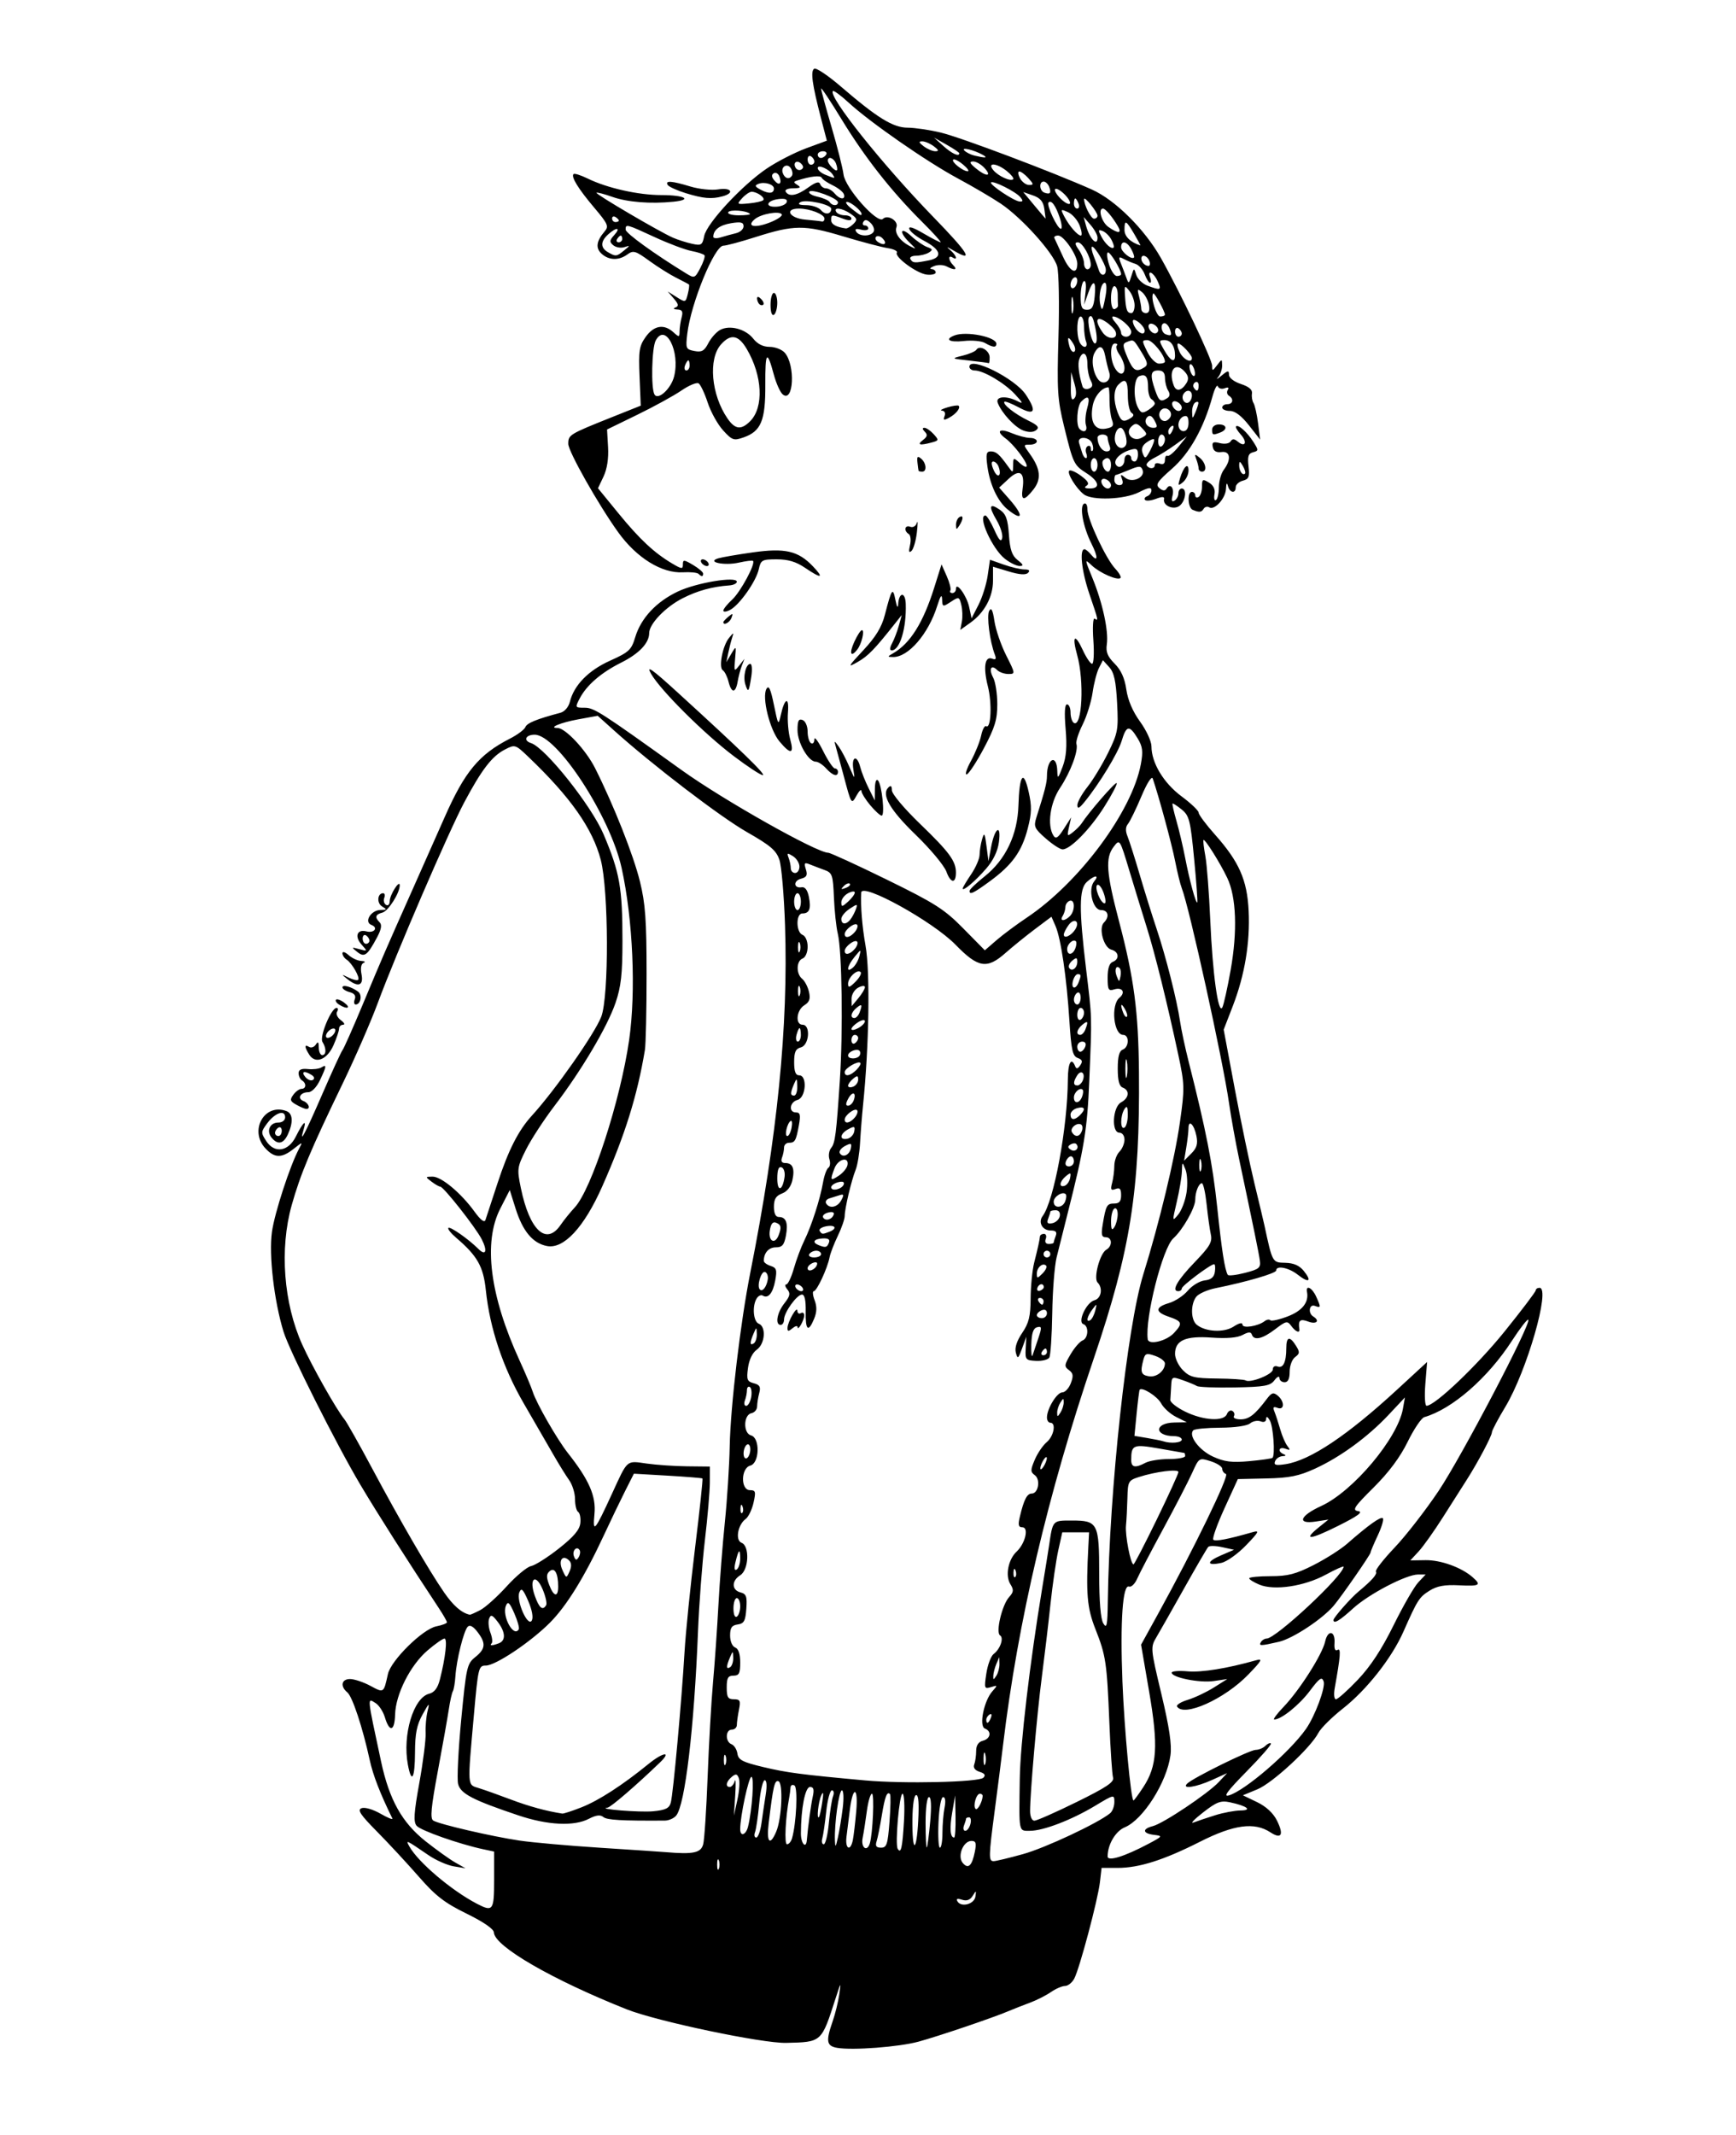 <?xml version="1.0" encoding="UTF-8" standalone="no"?>
<!-- Created with Inkscape (http://www.inkscape.org/) -->

<svg
   xmlns:dc="http://purl.org/dc/elements/1.1/"
   xmlns:cc="http://creativecommons.org/ns#"
   xmlns:rdf="http://www.w3.org/1999/02/22-rdf-syntax-ns#"
   xmlns:svg="http://www.w3.org/2000/svg"
   xmlns="http://www.w3.org/2000/svg"
   xmlns:sodipodi="http://sodipodi.sourceforge.net/DTD/sodipodi-0.dtd"
   xmlns:inkscape="http://www.inkscape.org/namespaces/inkscape"
   version="1.1"
   id="svg4561"
   width="686.667"
   height="844"
   viewBox="0 0 686.667 844"
   sodipodi:docname="land.svg"
   inkscape:version="0.92.4 (5da689c313, 2019-01-14)">
  <defs
     id="defs4565" />
  <sodipodi:namedview
     pagecolor="#ffffff"
     bordercolor="#666666"
     borderopacity="1"
     objecttolerance="10"
     gridtolerance="10"
     guidetolerance="10"
     inkscape:pageopacity="0"
     inkscape:pageshadow="2"
     inkscape:window-width="1920"
     inkscape:window-height="1027"
     id="namedview4563"
     showgrid="false"
     inkscape:zoom="0.7908872"
     inkscape:cx="115.07043"
     inkscape:cy="669.09961"
     inkscape:window-x="-8"
     inkscape:window-y="-8"
     inkscape:window-maximized="1"
     inkscape:current-layer="svg4561" />
  <path
     style="fill:#000000;stroke-width:1.333"
     d="m 331.115,809.592 c -4.195,-0.735 -4.51,-2.6 -1.769,-10.465 1.022,-2.933 2.204,-7.733 2.626,-10.667 0.731,-5.081 0.666,-5.018 -1.38,1.333 -5.717,17.746 -5.442,17.496 -19.598,17.842 -9.497,0.232 -51.185,-8.53 -63.097,-13.262 -29.447,-11.698 -52.314,-24.922 -52.54,-30.385 -0.057,-1.381 -4.067,-4.145 -10.813,-7.454 -8.732,-4.283 -12.241,-6.999 -18.909,-14.634 -4.503,-5.156 -11.929,-13.161 -16.503,-17.79 -6.664,-6.743 -7.876,-8.584 -6.104,-9.264 1.25,-0.479 4.5,0.468 7.47,2.177 2.892,1.664 5.008,2.518 4.703,1.897 -4.842,-9.852 -7.663,-17.129 -8.966,-23.128 -2.779,-12.795 -6.834,-25.046 -8.844,-26.714 -2.925,-2.427 -2.343,-5.286 1.076,-5.286 1.661,0 5.276,1.209 8.034,2.687 5.366,2.876 5.25,2.954 6.937,-4.659 1.198,-5.405 13.752,-17.777 19.131,-18.853 2.317,-0.463 4.212,-1.185 4.212,-1.604 0,-0.419 -1.41,-2.894 -3.134,-5.5 -12.546,-18.967 -24.227,-37.319 -31.021,-48.738 -9.642,-16.205 -28.149,-53.036 -30.485,-60.667 -3.755,-12.266 -5.849,-30.378 -4.567,-39.495 1.057,-7.516 7.133,-26.137 10.707,-32.816 1.507,-2.816 1.506,-2.816 -2.176,0.08 -4.712,3.706 -7.477,3.659 -11.092,-0.188 -6.632,-7.06 -0.399,-18.119 8.325,-14.771 2.494,0.957 2.707,4.419 0.562,9.128 -1.748,3.836 -4.015,4.334 -6.439,1.413 -2.204,-2.656 -0.746,-6.017 2.611,-6.017 1.575,0 2.709,-0.878 2.709,-2.098 0,-3.117 -3.968,-1.794 -7.062,2.355 -2.558,3.429 -2.575,3.747 -0.391,7.081 3.264,4.982 8.709,4.153 11.67,-1.776 2.859,-5.725 4.39,-7.147 3.117,-2.894 -1.954,6.527 0.579,1.737 7.412,-14.018 3.813,-8.79 7.395,-16.582 7.961,-17.315 0.566,-0.733 4.16,-8.833 7.987,-18 8.027,-19.227 8.788,-20.983 19.938,-46 4.576,-10.267 10.172,-22.867 12.436,-28 7.959,-18.046 13.641,-24.893 25.808,-31.1 3.004,-1.532 5.772,-3.595 6.151,-4.583 0.611,-1.592 4.444,-3.157 13.84,-5.651 1.679,-0.446 3.242,-2.261 3.77,-4.38 1.638,-6.566 7.355,-12.394 15.933,-16.243 7.43,-3.334 8.398,-4.236 9.892,-9.224 2.265,-7.559 8.327,-14.053 16.91,-18.113 7.356,-3.48 23.293,-6.111 23.293,-3.846 0,0.682 -1.35,1.335 -3,1.452 -6.704,0.474 -12.508,2.07 -18.419,5.066 -6.778,3.435 -13.247,10.155 -13.247,13.762 0,3.952 -3.966,8.134 -11.093,11.696 -7.933,3.965 -13.643,8.898 -16.394,14.165 -1.877,3.593 -1.838,3.667 1.907,3.667 3.793,0 6.148,1.512 38.499,24.714 16.519,11.847 53.388,32.619 57.898,32.619 0.824,0 11.265,4.787 23.202,10.637 19.097,9.359 22.728,11.676 30.224,19.283 l 8.52,8.646 4.618,-3.996 c 2.54,-2.198 7.918,-6.2 11.951,-8.894 20.749,-13.859 41.643,-41.96 45.147,-60.721 0.945,-5.058 0.707,-6.919 -1.31,-10.236 -3.232,-5.314 -4.431,-5.113 -6.277,1.049 -1.454,4.852 -8.884,17.04 -14.771,24.231 -2.036,2.487 -2.737,2.787 -2.759,1.183 -0.016,-1.183 1.778,-4.425 3.988,-7.206 2.21,-2.781 5.886,-8.85 8.169,-13.488 3.881,-7.884 4.112,-9.168 3.557,-19.757 -0.453,-8.622 -1.192,-11.985 -3.099,-14.092 l -2.504,-2.767 -1.566,3.063 c -0.861,1.684 -1.995,6.063 -2.52,9.729 -0.524,3.667 -2.301,9.367 -3.948,12.667 -1.647,3.3 -2.747,6.745 -2.443,7.655 0.867,2.601 -2.321,11.133 -6.507,17.412 -3.925,5.888 -5.146,14.777 -2.585,18.823 0.938,1.481 1.825,0.904 4.103,-2.667 l 2.906,-4.557 -0.874,3.9 c -0.811,3.618 -0.699,3.762 1.543,2 1.329,-1.045 2.864,-2.591 3.41,-3.436 2.911,-4.503 13.376,-16.54 13.912,-16.003 0.344,0.344 -1.852,4.547 -4.879,9.341 -5.627,8.91 -13.418,16.865 -16.517,16.865 -0.952,0 -3.953,-1.95 -6.668,-4.333 -4.495,-3.946 -4.823,-4.691 -3.668,-8.333 3.357,-10.587 4.16,-13.736 4.16,-16.319 0,-7.07 3.911,-8.919 4.094,-1.936 0.084,3.192 0.316,2.999 2.103,-1.745 1.465,-3.889 1.785,-7.95 1.184,-15 -0.541,-6.341 -0.347,-9.667 0.564,-9.667 0.764,0 1.389,1.465 1.389,3.255 0,1.79 0.582,3.615 1.294,4.055 3.275,2.024 4.191,-16.574 1.321,-26.825 -2.152,-7.685 -0.911,-8.754 2.238,-1.928 1.364,2.956 3.01,5.39 3.659,5.409 0.649,0.019 0.88,-4.151 0.514,-9.266 -0.366,-5.115 -0.147,-8.98 0.488,-8.588 1.584,0.979 1.57,0.916 -2.122,-9.939 -3.001,-8.824 -3.937,-17.496 -1.888,-17.503 0.46,-0.001 1.596,0.912 2.523,2.03 2.838,3.42 2.969,1.177 0.247,-4.236 -3.267,-6.497 -4.807,-14.642 -2.981,-15.771 0.792,-0.489 1.375,0.456 1.375,2.229 0.001,3.914 7.301,19.467 10.986,23.407 1.541,1.647 2.482,3.314 2.092,3.704 -1.118,1.118 -8.119,-1.935 -11.324,-4.937 -2.891,-2.708 -2.889,-2.671 0.288,5.089 3.984,9.733 6.395,20.898 5.633,26.089 -0.441,3.007 0.298,4.83 3.091,7.623 2.537,2.537 3.966,5.696 4.626,10.221 0.617,4.237 2.541,8.732 5.448,12.729 2.471,3.398 4.493,7.781 4.493,9.74 0,6.516 4.811,14.513 11.898,19.774 3.723,2.764 6.769,5.668 6.769,6.453 0,0.785 2.894,4.674 6.431,8.643 9.553,10.719 12.747,17.927 13.342,30.115 0.614,12.566 -1.531,25.463 -6.272,37.723 l -3.594,9.293 4.379,23.374 c 2.409,12.856 5.907,29.674 7.773,37.374 1.867,7.7 3.652,15.2 3.968,16.667 3.179,14.778 3.113,14.66 8.235,14.775 3.334,0.075 5.582,1.056 7.31,3.189 3.362,4.152 2.064,4.992 -2.349,1.521 -3.602,-2.833 -8.557,-3.804 -8.557,-1.677 0,1.106 -11.721,4.525 -24,7.001 -3.3,0.665 -6.75,2.22 -7.667,3.455 -2.232,3.007 -2.115,9.037 0.214,10.97 3.438,2.853 10.827,3.237 14.61,0.758 2.153,-1.411 3.509,-1.715 3.509,-0.787 0,1.626 6.186,0.657 8.789,-1.378 0.801,-0.626 1.814,-0.78 2.252,-0.342 0.438,0.438 3.516,-0.242 6.841,-1.512 5.758,-2.199 8.435,-5.571 7.654,-9.641 -0.574,-2.992 1.997,-1.751 3.583,1.729 1.99,4.368 1.953,4.676 -0.453,3.753 -2.257,-0.866 -2.847,2.837 -0.667,4.184 2.784,1.721 1.264,3.241 -2,2 -3.197,-1.216 -4.042,-0.49 -3.491,3 0.28,1.772 -1.5,1.066 -3.211,-1.274 -1.535,-2.099 -2.025,-1.997 -6.391,1.333 -5.021,3.829 -8.358,4.585 -9.193,2.082 -0.373,-1.118 -1.35,-1.074 -3.662,0.164 -2.064,1.105 -6.292,1.464 -12.231,1.039 -10.379,-0.743 -14.487,1.089 -14.487,6.459 0,1.825 1.416,4.734 3.147,6.465 2.739,2.739 4.48,3.161 13.428,3.253 5.655,0.058 10.74,0.389 11.3,0.735 1.901,1.175 10.792,-2.359 10.792,-4.289 0,-1.108 0.798,-1.613 1.89,-1.194 2.207,0.847 3.444,-1.745 3.444,-7.216 0,-4.625 1.35,-4.973 3.838,-0.989 1.564,2.505 1.517,3.118 -0.346,4.48 -1.196,0.874 -2.158,3.446 -2.158,5.765 0,2.832 -0.647,4.186 -2,4.186 -1.1,0 -2.019,-0.75 -2.042,-1.667 -0.024,-0.946 -0.88,-0.559 -1.981,0.895 -1.665,2.2 -3.872,2.599 -15.624,2.825 -7.527,0.144 -14.286,-0.104 -15.019,-0.551 -0.733,-0.448 -3.283,-1.498 -5.667,-2.334 -4.22,-1.481 -4.339,-1.42 -4.533,2.323 -0.11,2.114 -0.26,4.593 -0.333,5.51 -0.073,0.917 2.567,2.992 5.867,4.612 7.178,3.523 15.351,4.003 16.515,0.97 0.44,-1.146 1.414,-1.705 2.164,-1.241 0.75,0.464 1.019,1.402 0.597,2.084 -0.422,0.683 0.768,1.241 2.645,1.241 3.323,0 5.685,-1.835 10.36,-8.048 1.906,-2.533 2.619,-2.751 4.333,-1.328 2.778,2.305 2.706,5.913 -0.096,4.838 -1.647,-0.632 -1.924,-0.276 -1.189,1.524 0.528,1.292 1.557,4.448 2.287,7.015 0.73,2.567 2.015,5.529 2.855,6.583 1.237,1.552 1.084,1.75 -0.805,1.042 -2.622,-0.983 -3.268,1.109 -0.667,2.159 1.052,0.425 0.859,0.711 -0.524,0.778 -1.205,0.058 -2.519,0.962 -2.921,2.009 -0.581,1.514 0.277,1.748 4.191,1.143 9.675,-1.495 24.385,-11.318 44,-29.384 l 11.948,-11.004 -0.696,8.671 c -0.383,4.769 -0.164,8.659 0.487,8.645 3.362,-0.075 19.981,-15.895 30.843,-29.36 6.78,-8.404 12.33,-15.731 12.333,-16.281 0.004,-0.55 0.684,-1 1.512,-1 4.464,0 -5.022,32.946 -13.565,47.111 -2.9,4.809 -5.273,9.3 -5.273,9.981 0,1.429 -5.647,12.082 -10.024,18.908 -1.646,2.567 -5.845,9.167 -9.332,14.667 -3.487,5.5 -7.82,11.597 -9.628,13.548 l -3.288,3.548 6.015,-0.091 c 6.007,-0.091 14.183,2.858 18.59,6.705 3.65,3.186 2.885,3.651 -5.331,3.236 -5.695,-0.287 -8.699,0.257 -11.669,2.116 -4.096,2.563 -4.76,3.605 -10.367,16.271 -4.579,10.345 -14.489,22.924 -23.861,30.287 -4.4,3.457 -8.791,7.814 -9.757,9.683 -3.031,5.862 -18.124,19.811 -24.116,22.29 l -5.737,2.373 5.586,2.684 c 3.572,1.716 6.406,4.327 7.86,7.24 2.855,5.719 1.824,7.585 -2.59,4.693 -6.301,-4.128 -14.421,-3.041 -27.794,3.723 -14.399,7.283 -24.103,10.361 -32.665,10.361 h -6.29 l -0.659,5.667 c -0.813,6.998 -8.068,34.208 -10.165,38.126 -0.846,1.581 -2.474,2.874 -3.619,2.874 -1.144,0 -3.673,1.095 -5.62,2.434 -1.947,1.339 -5.639,3.209 -8.206,4.156 -2.567,0.947 -6.467,2.482 -8.667,3.411 -6.253,2.639 -27.489,9.834 -35.457,12.013 -7.704,2.107 -26.159,3.512 -32.209,2.451 z M 195.449,743.232 v -11.227 l -4.333,-0.926 c -9.502,-2.031 -24.781,-7.415 -26.325,-9.276 -1.305,-1.572 -1.086,-5.021 1.078,-16.991 1.493,-8.26 2.614,-17.118 2.491,-19.685 -0.123,-2.567 0.22,-6.467 0.764,-8.667 0.876,-3.545 0.652,-3.393 -1.973,1.333 -2.282,4.11 -2.97,7.551 -2.998,15 -0.04,10.38 -1.356,12.655 -2.816,4.869 -2.213,-11.798 2.198,-26.504 8.419,-28.065 2.075,-0.521 3.382,-2.252 4.239,-5.612 2.214,-8.68 3.054,-16.192 1.811,-16.192 -0.666,0 -3.682,2.115 -6.703,4.701 -6.793,5.815 -12.603,17.283 -12.824,25.316 -0.184,6.697 -2.201,7.232 -4.056,1.076 -0.674,-2.236 -2.324,-4.752 -3.667,-5.59 -3.346,-2.09 -3.445,-3.14 2.169,23.076 3.244,15.151 8.274,24.158 17.629,31.57 4.268,3.382 9.56,7.165 11.76,8.407 l 4,2.258 -4.645,-0.77 c -2.555,-0.423 -7.043,-2.407 -9.975,-4.407 -9.013,-6.152 -9.115,-6.198 -7.564,-3.436 3.52,6.265 16.62,17.372 26.685,22.624 6.379,3.329 6.832,2.707 6.832,-9.386 z m 190.369,6.561 c 0.369,-2.482 0.293,-2.501 -1.085,-0.275 -1.009,1.63 -2.353,2.115 -4.216,1.524 -1.894,-0.601 -2.44,-0.391 -1.775,0.684 1.516,2.453 6.633,1.055 7.077,-1.933 z M 284.332,735.46 c -0.37,-0.917 -0.673,-0.167 -0.673,1.667 0,1.833 0.303,2.583 0.673,1.667 0.37,-0.917 0.37,-2.417 0,-3.333 z m 101.259,-3.375 c 0.689,-3.443 0.424,-4.292 -1.337,-4.292 -3.268,0 -5.666,6.023 -3.457,8.684 2.153,2.594 3.676,1.199 4.794,-4.392 z m 19.107,0.904 c 8.819,-2.452 29.648,-12.226 34.418,-16.151 0.917,-0.754 1.667,-2.754 1.667,-4.444 0,-3.033 -0.098,-3.014 -7.586,1.495 -9.297,5.598 -20.512,9.904 -25.797,9.904 -4.559,0 -4.353,1.053 -4.032,-20.667 0.203,-13.694 4.007,-45.974 8.878,-75.333 1.156,-6.967 2.366,-14.467 2.69,-16.667 1.503,-10.211 1.312,-10 9.042,-10 10.286,0 10.805,1.017 10.805,21.208 0,10.864 0.574,17.734 1.626,19.459 1.367,2.241 1.651,0.859 1.781,-8.667 0.601,-44.055 7.62,-108.688 14.044,-129.333 6.338,-20.366 12.441,-45.722 14.488,-60.186 1.902,-13.442 1.867,-14.841 -0.666,-26.667 -4.449,-20.768 -9.197,-39.927 -12.512,-50.481 -1.727,-5.5 -4.825,-15.587 -6.883,-22.415 -3.736,-12.392 -3.747,-12.409 -6.114,-9.333 -3.417,4.441 -3.001,10.216 2.143,29.748 5.873,22.302 7.608,35.468 7.818,59.333 0.412,46.813 -3.306,70.375 -17.876,113.294 -18.189,53.578 -30.041,104.035 -35.869,152.706 -0.703,5.867 -2.185,17.529 -3.295,25.915 -2.43,18.371 -2.468,20.085 -0.436,20.085 0.87,0 6.12,-1.262 11.667,-2.804 z m 49.548,-4.042 c 5.683,-3.009 5.753,-3.122 2.204,-3.553 -4.526,-0.549 -4.764,-2.37 -0.451,-3.452 4.121,-1.034 21.776,-12.834 26.08,-17.43 l 3.295,-3.519 -5.962,2.704 c -6.359,2.885 -12.133,3.734 -9.847,1.448 2.264,-2.264 24.791,-13.352 27.128,-13.352 1.223,0 2.934,-0.71 3.802,-1.578 0.868,-0.868 1.864,-1.292 2.213,-0.942 0.349,0.349 -3.991,5.333 -9.644,11.075 -7.592,7.71 -9.408,10.177 -6.946,9.436 6.412,-1.93 23.899,-16.991 30.403,-26.185 3.59,-5.074 7.872,-16.547 7.042,-18.867 -0.712,-1.99 -1.636,-1.356 -5.461,3.749 -4.197,5.602 -11.305,11.313 -14.079,11.313 -0.612,0 1.05,-2.25 3.693,-5 6.277,-6.53 15.316,-20.724 16.431,-25.802 1.067,-4.857 4.073,-4.335 3.715,0.645 -0.164,2.277 0.268,3.228 1.203,2.65 1.416,-0.875 1.176,2.339 -1.132,15.174 -0.435,2.418 -0.214,4.333 0.499,4.333 0.703,0 4.577,-3.457 8.607,-7.683 5.028,-5.271 9.474,-12.033 14.163,-21.538 3.759,-7.62 8.157,-15.263 9.774,-16.984 l 2.939,-3.129 h -2.983 c -4.702,0 -19.521,7.735 -25.78,13.456 -5.254,4.802 -7.701,6.243 -7.701,4.532 0,-0.937 6.781,-8.643 9.867,-11.212 5.474,-4.557 7.536,-6.918 6.918,-7.918 -0.355,-0.575 2.974,-4.849 7.398,-9.498 4.424,-4.649 12.254,-14.728 17.399,-22.397 9.121,-13.595 36.785,-66.375 35.475,-67.684 -0.361,-0.361 -3.26,3.369 -6.442,8.289 -9.547,14.762 -23.654,27.051 -34.697,30.224 -1.145,0.329 -4.098,4.711 -6.562,9.737 -2.991,6.102 -7.464,12.103 -13.461,18.062 -7.801,7.75 -8.603,8.98 -6.105,9.358 2.088,0.315 -0.139,1.936 -8.123,5.913 -11.18,5.569 -13.959,5.714 -7.333,0.383 l 3.667,-2.95 -5,0.77 c -7.58,1.167 -6.394,-2.229 2.144,-6.138 12.618,-5.777 30.249,-26.742 32.324,-38.436 l 0.796,-4.488 -6.465,6.881 c -8.241,8.77 -19.061,16.68 -29.115,21.282 -6.368,2.915 -10.087,3.664 -19.204,3.865 l -11.307,0.25 -5.285,11.551 c -2.907,6.353 -4.895,11.942 -4.418,12.418 0.778,0.778 5.835,-0.193 15.53,-2.98 2.895,-0.832 2.56,-0.154 -2.555,5.163 -3.238,3.367 -7.631,6.504 -9.762,6.972 -5.924,1.301 -6.054,-0.431 -0.221,-2.94 l 5.205,-2.239 -4.667,-1.023 c -2.567,-0.563 -5.054,-0.613 -5.528,-0.112 -0.474,0.501 -4.733,7.811 -9.466,16.245 -4.732,8.433 -9.696,17.18 -11.03,19.436 -2.393,4.046 -2.366,4.356 1.958,22.492 3.16,13.254 4.161,20.022 3.584,24.235 -1.468,10.713 -10.834,25.459 -18.074,28.458 -3.654,1.514 -6.777,6.822 -6.777,11.519 0,2.088 6.656,0.03 16.13,-4.986 z m 11.326,-54.289 c -0.386,-0.624 1.529,-1.816 4.255,-2.648 2.726,-0.832 7.356,-3.02 10.29,-4.862 l 5.333,-3.349 -5.389,0.79 c -5.557,0.814 -16.611,-1.394 -16.611,-3.318 0,-0.597 2.85,-0.832 6.333,-0.521 5.504,0.491 15.576,-1.138 27,-4.367 2.835,-0.802 2.385,0.04 -3.018,5.631 -9.397,9.726 -25.526,16.96 -28.193,12.644 z m 33.211,-25.531 c 0.453,-0.733 1.454,-1.333 2.223,-1.333 3.695,0 30.444,-24.969 30.444,-28.418 0,-0.362 -3.181,1.064 -7.07,3.17 -8.485,4.596 -20.331,6.372 -26.223,3.931 -2.223,-0.921 -4.039,-2.051 -4.038,-2.512 0.001,-0.461 3.785,-0.838 8.407,-0.838 6.867,0 9.987,-0.804 17.059,-4.396 4.76,-2.418 10.727,-6.21 13.259,-8.427 8.493,-7.436 13.337,-10.889 14.144,-10.082 0.441,0.441 -0.476,3.518 -2.036,6.838 -1.561,3.32 -2.838,6.346 -2.838,6.724 0,0.802 -11.484,17.362 -14.566,21.004 -4.492,5.309 -16.185,13.011 -21.673,14.277 -7.313,1.687 -8.103,1.693 -7.094,0.06 z m -220.642,80 c 0.485,-1.833 1.276,-13.833 1.759,-26.667 0.482,-12.833 1.441,-29.633 2.131,-37.333 0.69,-7.7 1.655,-21.5 2.144,-30.667 0.49,-9.167 1.632,-23.867 2.537,-32.667 0.906,-8.8 1.771,-22.3 1.924,-30 0.315,-15.923 4.23,-48.923 8.146,-68.667 10.726,-54.071 15.058,-97.387 13.734,-137.333 -0.389,-11.733 -1.388,-23.368 -2.22,-25.854 -1.244,-3.718 -3.525,-5.667 -12.846,-10.981 -10.517,-5.995 -37.316,-26.471 -52.515,-40.125 l -6.515,-5.853 -7.712,1.406 c -6.913,1.261 -12.075,3.406 -8.194,3.406 3.11,0 11.248,8.696 14.866,15.884 7.366,14.635 15.15,34.289 17.737,44.782 2.162,8.768 2.63,15.293 2.634,36.667 0.003,14.3 -0.297,27.8 -0.665,30 -3.043,18.196 -7.893,33.685 -16.909,54 -7.147,16.105 -15.181,24.756 -21.809,23.485 -5.607,-1.076 -9.592,-5.823 -12.421,-14.8 l -2.311,-7.33 -3.76,7.343 c -6.808,13.296 -4.135,34.371 7.605,59.969 2.354,5.133 4.711,10.715 5.237,12.404 1.39,4.464 9.638,18.842 13.919,24.263 8.392,10.628 11.182,17.024 10.504,24.083 -0.757,7.88 0.087,6.901 6.965,-8.083 6.254,-13.624 5.553,-13.014 13.646,-11.862 3.867,0.551 11.082,1.045 16.032,1.098 l 9,0.097 -0.012,6.333 c -0.007,3.483 -0.887,13.755 -1.956,22.827 -1.07,9.072 -2.294,25.272 -2.722,36 -1.526,38.309 -5.116,68.589 -8.635,72.83 -0.893,1.076 -2.91,1.965 -4.483,1.975 -17.175,0.112 -22.89,-0.218 -24.317,-1.402 -1.197,-0.993 -2.849,-0.795 -5.713,0.687 -5.907,3.055 -16.283,2.557 -27.886,-1.338 -18.055,-6.061 -22.891,-8.578 -23.859,-12.416 -0.485,-1.922 0.07,-13.379 1.233,-25.46 2.006,-20.839 2.291,-22.106 5.566,-24.717 4.097,-3.267 4.282,-5.496 0.827,-9.985 -1.679,-2.182 -3.002,-2.873 -3.83,-2 -1.59,1.676 -4.438,13.112 -4.854,19.489 -0.173,2.652 -0.63,5.352 -1.016,6 -0.386,0.648 -1.107,3.878 -1.602,7.178 -0.495,3.3 -2.453,14.31 -4.351,24.466 -2.679,14.337 -3.081,18.694 -1.801,19.485 2.366,1.462 23.111,6.277 34.078,7.909 5.133,0.764 19.533,2.046 32,2.848 12.467,0.803 24.167,1.587 26,1.742 10.794,0.916 13.793,0.28 14.691,-3.118 z m 79.425,-9.19 c 0.343,-5.947 0.087,-10.81 -0.571,-10.81 -1.263,0 -3.02,19.895 -1.922,21.755 1.297,2.196 1.882,-0.373 2.492,-10.946 z m 5.74,-2.601 c 0.196,-5.662 -0.173,-8.17 -1.115,-7.588 -0.819,0.506 -1.36,5.438 -1.293,11.791 0.132,12.543 1.938,9.39 2.408,-4.203 z m -29.964,-2.542 c 0.478,-3.86 0.333,-7 -0.323,-7 -1.182,0 -3.025,13.222 -2.769,19.862 0.112,2.906 0.304,2.711 1.179,-1.196 0.575,-2.567 1.435,-7.817 1.912,-11.667 z m 3.997,12.667 c 0.334,-1.65 0.939,-6.782 1.346,-11.404 0.859,-9.767 -1.326,-10.255 -2.532,-0.565 -0.431,3.466 -1.028,8.252 -1.327,10.636 -0.607,4.856 1.567,6.01 2.513,1.333 z m 6.707,1.333 c 1.188,-3.864 1.878,-19.667 0.859,-19.667 -0.611,0 -1.521,3.084 -2.021,6.854 -0.5,3.769 -1.252,8.569 -1.672,10.667 -0.757,3.784 1.747,5.68 2.834,2.146 z m 7.798,-8.636 c 0.429,-5.666 0.515,-10.566 0.192,-10.889 -1.189,-1.189 -2.03,1.008 -3.245,8.471 -0.684,4.204 -1.607,8.786 -2.05,10.182 -0.601,1.894 -0.155,2.538 1.759,2.538 2.241,0 2.662,-1.296 3.343,-10.302 z m 16.097,-0.031 c 0.55,-6.17 0.375,-9.667 -0.482,-9.667 -0.785,0 -1.343,4.249 -1.343,10.222 0,5.622 0.217,9.972 0.482,9.667 0.265,-0.306 0.869,-4.906 1.343,-10.222 z m 4.842,4.5 c 0,-3.208 0.375,-7.708 0.833,-10 0.508,-2.542 0.29,-4.167 -0.561,-4.167 -0.808,0 -1.579,4.21 -1.833,10.003 -0.241,5.502 0.011,10.002 0.561,10 0.55,-10e-4 1,-2.628 1,-5.836 z m -59.505,2.167 c 1.716,-5.932 2.375,-20.05 0.976,-20.915 -0.809,-0.5 -1.517,-0.124 -1.573,0.836 -0.056,0.96 -0.271,2.645 -0.478,3.745 -1.516,8.062 -2.033,18.667 -0.909,18.667 0.72,0 1.613,-1.05 1.985,-2.333 z m 5.867,0.667 c 0.448,-5.343 1.598,-13.784 2.333,-17.13 0.631,-2.873 0.355,-3.87 -1.07,-3.87 -1.919,0 -3.587,8.462 -3.613,18.333 -0.011,4.034 2.04,6.361 2.351,2.667 z m 8.699,-6.683 c 0.429,-4.592 1.18,-9.392 1.669,-10.667 0.489,-1.274 0.284,-2.317 -0.456,-2.317 -0.74,0 -1.747,3.75 -2.239,8.333 -0.491,4.583 -1.191,9.383 -1.554,10.667 -0.363,1.283 -0.107,2.333 0.57,2.333 0.677,0 1.581,-3.757 2.01,-8.35 z m -20.814,3.35 c 2.198,-5.152 2.822,-19.263 0.882,-19.936 -1.522,-0.528 -2.083,1.884 -3.865,16.603 -0.92,7.598 0.491,9.174 2.983,3.333 z m -5.831,-3.333 c 0.428,-3.117 1.186,-8.217 1.685,-11.333 0.551,-3.443 0.392,-5.667 -0.405,-5.667 -0.722,0 -1.698,4.15 -2.169,9.221 -0.471,5.072 -1.222,10.172 -1.667,11.333 -0.446,1.162 -0.228,2.112 0.484,2.112 0.712,0 1.645,-2.55 2.073,-5.667 z m 76.761,-2.667 -0.157,-8.333 -1.15,6.667 c -1.091,6.323 -0.813,10 0.755,10 0.39,0 0.638,-3.75 0.552,-8.333 z m -82.069,4 c 1.631,-6.705 2.511,-19.667 1.336,-19.667 -1.096,0 -4.444,15.588 -4.444,20.691 0,3.077 2.294,2.321 3.107,-1.025 z m 87.946,-1 c 0.384,-1.467 0.154,-2.667 -0.511,-2.667 -0.665,0 -1.208,0.251 -1.208,0.558 0,0.307 -0.364,1.507 -0.809,2.667 -0.445,1.16 -0.215,2.109 0.511,2.109 0.726,0 1.634,-1.2 2.018,-2.667 z m 96.826,-3.494 c 3.233,-1.012 7.733,-1.858 10,-1.88 4.862,-0.048 2.624,-1.786 -4.166,-3.236 -3.649,-0.779 -5.237,-0.177 -10.667,4.049 -3.508,2.731 -5.179,4.502 -3.712,3.936 1.467,-0.566 5.312,-1.857 8.545,-2.869 z m -54.774,-5.236 c 11.815,-5.813 14.893,-7.883 14.372,-9.667 -0.364,-1.249 -1.018,-10.97 -1.452,-21.604 -0.977,-23.918 -1.376,-26.595 -5.542,-37.142 -3.293,-8.336 -3.759,-13.884 -2.763,-32.858 l 0.28,-5.333 h -5.302 -5.302 l -1.579,7.111 c -0.869,3.911 -2.262,13.511 -3.097,21.333 -0.835,7.822 -2.378,20.822 -3.43,28.889 -1.911,14.654 -4.623,45.67 -4.623,52.86 0,2.198 0.719,3.806 1.702,3.806 0.936,0 8.467,-3.328 16.736,-7.396 z m -100.647,0.063 c 0.566,-3.717 0.446,-4.525 -0.396,-2.667 -1.16,2.56 -1.916,9.701 -0.906,8.556 0.269,-0.306 0.855,-2.956 1.302,-5.889 z m -95.206,2.032 c 6.8,-2.68 16.181,-8.747 26.448,-17.103 5.757,-4.685 9.339,-5.229 4.658,-0.707 -9.23,8.917 -19.541,17.805 -20.833,17.956 -4.632,0.541 12.832,1.928 18.027,1.432 4.941,-0.472 6.38,-1.178 6.998,-3.435 0.938,-3.422 4.277,-40.022 5.429,-59.508 0.455,-7.7 2.329,-26.217 4.164,-41.149 1.835,-14.932 3.153,-27.299 2.93,-27.482 -0.224,-0.183 -6.419,-0.683 -13.767,-1.11 l -13.36,-0.777 -3.5,6.926 c -1.925,3.809 -5.73,11.726 -8.456,17.592 -7.587,16.33 -14.706,27.838 -21.303,34.435 -7.703,7.703 -21.472,16.899 -25.303,16.899 -2.867,0 -3.043,0.729 -4.733,19.667 -2.564,28.724 -2.66,27.362 2.015,28.804 2.2,0.679 7.897,2.707 12.661,4.507 7.138,2.697 14.035,4.581 20.29,5.542 0.523,0.08 3.959,-1.039 7.635,-2.489 z m 62.209,-11.513 c -0.669,-1.744 -1.203,-1.84 -2.81,-0.506 -2.225,1.847 -2.627,3.987 -0.749,3.987 0.68,0 1.554,-1.05 1.943,-2.333 0.389,-1.283 0.473,1.267 0.187,5.667 l -0.52,8 1.388,-6.331 c 0.763,-3.482 1.016,-7.299 0.561,-8.483 z m 96.445,7.147 c 0.052,-0.55 -0.436,-1 -1.084,-1 -1.446,0 -2.843,4.868 -1.719,5.992 0.737,0.737 2.572,-2.532 2.803,-4.992 z m 63.458,-3.474 c 5.568,-8.415 6.078,-16.416 2.407,-37.785 l -3.206,-18.659 6.736,-12.207 c 14.081,-25.519 28.298,-54.785 26.848,-55.268 -0.816,-0.272 -1.483,-1.198 -1.483,-2.057 0,-0.859 -2.062,-2.208 -4.583,-2.997 -4.578,-1.433 -4.585,-1.428 -7.343,4.674 -1.518,3.359 -6.666,13.308 -11.439,22.108 -4.773,8.8 -9.405,17.662 -10.293,19.693 -0.888,2.031 -2.334,3.417 -3.214,3.079 -2.506,-0.962 -3.531,13.797 -2.604,37.504 0.734,18.781 3.37,47.056 4.386,47.056 0.212,0 1.916,-2.313 3.787,-5.141 z m -63.179,-3.844 c 1,-1 0.565,-1.687 -1.481,-2.336 -1.854,-0.588 -2.623,-1.636 -2.134,-2.908 0.42,-1.094 0.763,-3.496 0.763,-5.338 0,-2.228 0.893,-3.583 2.667,-4.046 3.072,-0.803 3.555,-3.76 0.788,-4.822 -2.412,-0.925 -0.397,-10.963 2.955,-14.722 2.145,-2.405 2.118,-2.487 -0.536,-1.662 -2.644,0.822 -2.742,0.537 -1.844,-5.377 0.521,-3.435 1.815,-6.896 2.875,-7.691 2.621,-1.966 4.148,-6.383 2.548,-7.372 -1.807,-1.117 0.767,-12.036 3.565,-15.129 1.832,-2.025 1.917,-2.876 0.508,-5.132 -2.089,-3.345 -0.85,-9.763 2.485,-12.872 3.407,-3.177 4.93,-9.608 2.274,-9.608 -1.585,0 -1.787,-0.905 -0.965,-4.333 1.598,-6.665 2.809,-9 4.667,-9 2.611,0 3.547,-5.559 1.222,-7.259 -1.765,-1.291 -1.769,-1.998 -0.032,-6.1 1.081,-2.552 3.208,-5.685 4.727,-6.961 2.832,-2.379 3.818,-7.68 1.429,-7.68 -0.733,0 -1.333,-0.93 -1.333,-2.066 0,-3.471 3.947,-9.934 6.067,-9.934 1.099,0 2.619,-1.632 3.378,-3.627 1.101,-2.896 0.951,-3.94 -0.745,-5.18 -1.92,-1.404 -1.858,-2.004 0.649,-6.254 1.525,-2.585 3.646,-5.036 4.712,-5.445 2.334,-0.896 2.589,-5.722 0.342,-6.471 -2.416,-0.805 1.198,-8.608 4.373,-9.438 2.709,-0.708 3.443,-4.833 1.251,-7.025 -1.699,-1.699 0.91,-11.502 3.449,-12.959 2.507,-1.439 2.363,-4.934 -0.203,-4.934 -1.64,0 -1.891,-1.021 -1.229,-5 1.266,-7.617 1.66,-8.333 4.581,-8.333 1.991,0 2.708,-0.872 2.708,-3.291 0,-2.52 -0.519,-3.092 -2.214,-2.442 -1.808,0.694 -2.056,0.258 -1.352,-2.375 0.475,-1.774 0.871,-4.832 0.881,-6.796 0.011,-1.964 0.918,-4.471 2.018,-5.571 1.1,-1.1 2,-3.243 2,-4.762 0,-1.566 -0.866,-2.762 -2,-2.762 -3.264,0 -2.698,-10.199 0.667,-12 3.147,-1.684 3.496,-4.73 0.667,-5.816 -1.413,-0.542 -2,-2.747 -2,-7.518 0,-4.77 0.587,-6.975 2,-7.518 2.521,-0.967 2.64,-5.816 0.143,-5.816 -3.765,0 -4.963,-11.773 -1.491,-14.654 2.584,-2.144 1.185,-4.352 -2.098,-3.31 -2.233,0.709 -2.554,0.124 -2.554,-4.654 0,-3.628 0.672,-5.723 2,-6.232 2.812,-1.079 2.49,-4.043 -0.525,-4.832 -3.026,-0.791 -5.147,-8.512 -2.943,-10.716 2.318,-2.318 1.715,-4.935 -1.138,-4.935 -3.285,0 -5.265,-8.276 -2.715,-11.348 2.228,-2.685 0.128,-2.525 -2.907,0.221 -3.079,2.786 -3.146,10.765 -0.29,34.46 2.399,19.903 2.338,17.791 1.263,44 -0.793,19.331 -1.991,26.68 -8.587,52.667 -1.582,6.233 -3.539,14.033 -4.349,17.333 -0.81,3.3 -1.582,13.22 -1.717,22.044 -0.134,8.824 -0.663,16.722 -1.175,17.55 -0.512,0.828 -2.878,1.408 -5.257,1.289 -4.068,-0.204 -4.311,-0.496 -4.069,-4.884 l 0.257,-4.667 -1.694,4.619 c -1.531,4.177 -1.767,4.337 -2.465,1.668 -0.503,-1.922 0.373,-4.639 2.512,-7.79 2.649,-3.904 3.295,-6.545 3.341,-13.668 0.032,-4.856 0.667,-11.23 1.412,-14.163 1.445,-5.689 2.112,-8.719 2.277,-10.333 0.056,-0.55 0.766,-1 1.578,-1 0.812,0 1.131,0.9 0.709,2 -0.467,1.218 -0.003,2 1.191,2 1.077,0 1.958,-0.251 1.958,-0.558 0,-0.307 0.364,-1.507 0.809,-2.667 0.583,-1.518 0.011,-2.109 -2.042,-2.109 -3.235,0 -5.019,-3.211 -3.157,-5.684 4.49,-5.962 9.876,-35.09 9.982,-53.983 0.037,-6.598 1.353,-9.051 2.861,-5.333 0.509,1.255 1.017,1.175 2.057,-0.324 1.044,-1.506 0.795,-2.207 -1.024,-2.88 -2.02,-0.747 -2.544,-3.092 -3.278,-14.676 -1.079,-17.025 -3.362,-32.594 -5.493,-37.474 l -1.611,-3.688 -6.552,4.924 c -3.604,2.708 -8.804,6.918 -11.556,9.354 -7.413,6.563 -10.854,6.002 -19.86,-3.237 -8.934,-9.165 -37.03,-24.687 -37.265,-20.588 -0.303,5.293 0.355,13.461 1.686,20.921 1.884,10.56 1.428,39.718 -0.992,63.333 -0.413,4.033 -0.934,10.633 -1.158,14.667 -0.224,4.033 -1.008,8.833 -1.742,10.667 -1.696,4.232 -4.331,15.346 -4.331,18.265 0,1.225 -1.222,4.751 -2.715,7.835 -1.493,3.085 -2.966,6.91 -3.272,8.501 -0.839,4.354 -5.048,13.399 -6.236,13.399 -0.574,0 -0.431,1.61 0.317,3.578 0.961,2.528 0.904,4.681 -0.195,7.333 -2.313,5.585 -3.475,4.569 -3.329,-2.912 0.085,-4.352 -0.423,-6.667 -1.462,-6.667 -2.024,0 -7.107,7.061 -7.107,9.872 0,1.17 -0.6,2.128 -1.333,2.128 -2.287,0 -1.462,-4.81 1.462,-8.528 2.252,-2.863 2.48,-3.935 1.17,-5.513 -0.894,-1.077 -1.083,-1.959 -0.42,-1.959 0.663,0 2.018,-2.85 3.011,-6.333 0.993,-3.483 2.843,-8.433 4.112,-11 2.847,-5.761 6.261,-16.34 7.426,-23.015 0.481,-2.758 1.432,-5.359 2.112,-5.779 0.68,-0.42 0.862,-1.942 0.405,-3.383 -0.457,-1.44 -0.141,-3.449 0.702,-4.465 1.562,-1.882 2.023,-5.477 3.428,-26.692 1.294,-19.543 0.852,-51.129 -0.811,-58 -0.621,-2.567 -1.31,-9.009 -1.53,-14.317 -0.37,-8.915 -0.654,-9.743 -3.733,-10.864 -1.833,-0.667 -4.453,-1.666 -5.821,-2.218 -2.11,-0.852 -2.345,-0.555 -1.547,1.957 0.739,2.33 0.334,3.12 -1.901,3.705 -3.168,0.828 -2.951,3.939 0.236,3.384 1.323,-0.23 2.312,1.087 2.856,3.804 0.942,4.708 0.22,6.549 -2.569,6.549 -2.623,0 -2.554,7.472 0.079,8.482 1.147,0.44 2,2.431 2,4.667 0,2.236 -0.853,4.227 -2,4.667 -2.508,0.963 -2.61,6.067 -0.16,8.038 1.012,0.814 2.221,3.12 2.686,5.123 0.648,2.788 0.216,4.037 -1.84,5.321 -3.149,1.967 -3.66,7.703 -0.686,7.703 3.25,0 2.648,8.08 -0.667,8.947 -2.089,0.546 -2.667,1.819 -2.667,5.875 0,3.714 0.566,5.178 2,5.178 3.285,0 2.678,8.845 -0.667,9.72 -3.122,0.816 -3.628,4.947 -0.606,4.947 1.652,0 1.882,0.99 1.158,5 -1.122,6.219 -1.564,7 -3.964,7 -1.057,0 -1.921,0.851 -1.921,1.891 0,1.04 -0.364,2.84 -0.809,4 -0.523,1.363 -0.08,2.109 1.255,2.109 2.971,0 3.88,2.151 2.863,6.779 -0.564,2.566 -2.064,4.494 -4.099,5.268 -2.414,0.918 -3.21,2.22 -3.21,5.253 0,2.623 0.672,4.033 1.921,4.033 2.888,0 3.772,2.329 2.817,7.42 -0.689,3.673 -1.479,4.58 -3.99,4.58 -2.804,0 -4.749,2.192 -4.749,5.353 0,0.624 1.219,1.521 2.708,1.994 2.313,0.734 2.577,1.573 1.808,5.757 -0.924,5.029 -2.795,7.294 -4.934,5.972 -0.667,-0.412 -1.736,0.077 -2.377,1.088 -1.879,2.967 -1.386,9.185 0.795,10.022 3.013,1.156 2.497,7.983 -0.776,10.275 -1.71,1.198 -3.047,3.968 -3.483,7.214 -0.622,4.634 -0.346,5.364 2.285,6.052 2.363,0.618 2.819,1.43 2.168,3.861 -0.454,1.693 -0.833,4.085 -0.843,5.314 -0.011,1.23 -1.016,2.43 -2.236,2.667 -3.188,0.62 -3.329,7.958 -0.168,8.785 3.625,0.948 3.389,10.967 -0.281,11.927 -3.763,0.984 -3.89,9.72 -0.14,9.72 2.228,0 2.394,0.587 1.407,4.964 -0.616,2.73 -2.013,5.617 -3.105,6.416 -3.137,2.294 -4.204,8.432 -1.636,9.417 3.281,1.259 2.895,10.71 -0.525,12.846 -3.464,2.163 -3.419,5.849 0.082,6.765 2.331,0.609 2.685,1.596 2.333,6.489 -0.346,4.816 -0.911,5.841 -3.415,6.196 -2.34,0.332 -3,1.295 -3,4.375 0,2.28 0.845,4.273 2,4.717 1.304,0.5 2,2.574 2,5.958 0,4.302 -0.457,5.191 -2.667,5.191 -2.159,0 -2.667,0.889 -2.667,4.667 0,3.869 0.484,4.667 2.833,4.667 2.462,0 2.724,0.546 2,4.167 -0.458,2.292 -0.833,4.992 -0.833,6 0,1.008 -0.9,1.833 -2,1.833 -2.543,0 -2.63,4.806 -0.103,5.776 1.043,0.4 2.093,2.066 2.333,3.702 0.367,2.5 1.986,3.345 10.164,5.304 9.324,2.234 15.161,3.001 40.273,5.29 15.28,1.393 45.074,0.721 46.852,-1.057 z M 311.496,524.956 c 0.063,-2.445 3.845,-8.982 3.905,-6.751 0.026,0.96 0.647,1.375 1.381,0.921 0.733,-0.453 1.324,-0.039 1.313,0.921 -0.023,1.941 -2.593,6.427 -2.626,4.582 -0.011,-0.64 -0.92,-0.416 -2.02,0.497 -1.613,1.339 -1.991,1.306 -1.953,-0.17 z m -24.498,169.17 c -0.37,-0.917 -0.673,-0.167 -0.673,1.667 0,1.833 0.303,2.583 0.673,1.667 0.37,-0.917 0.37,-2.417 0,-3.333 z m 102.708,-0.641 c -0.338,-1.297 -0.637,-0.559 -0.664,1.641 -0.027,2.2 0.249,3.261 0.615,2.359 0.365,-0.903 0.387,-2.703 0.05,-4 z m 2.251,-14.428 c 0.455,-1.187 0.232,-1.722 -0.524,-1.255 -0.725,0.448 -1.318,1.379 -1.318,2.069 0,1.918 0.956,1.495 1.842,-0.815 z m 3.377,-21.264 -0.073,-2.667 -1.146,2.667 c -0.63,1.467 -1.179,3.567 -1.219,4.667 -0.065,1.778 0.07,1.778 1.219,0 0.711,-1.1 1.26,-3.2 1.219,-4.667 z m -105.313,-2.412 c -0.09,-2.816 -0.135,-2.826 -1.24,-0.255 -1.577,3.67 -1.577,4.975 0,4 0.733,-0.453 1.291,-2.139 1.24,-3.745 z m -92.682,-5.731 c 2.817,-1.081 2.617,-4.452 -0.505,-8.515 -2.107,-2.743 -2.695,-2.958 -3.358,-1.23 -0.442,1.152 -0.218,3.636 0.499,5.521 0.716,1.884 0.941,3.788 0.499,4.23 -1.029,1.029 0.175,1.027 2.865,-0.005 z m 7.856,-5.524 c 0.314,-0.55 -0.483,-3.4 -1.772,-6.333 -1.898,-4.322 -2.526,-4.886 -3.31,-2.976 -1.668,4.061 3.097,12.789 5.082,9.309 z m 3.729,-11.21 c -2.046,-4.702 -2.704,-5.338 -3.501,-3.384 -1.334,3.268 3.374,13.902 4.927,11.128 0.666,-1.19 0.109,-4.217 -1.426,-7.744 z m 83.858,2.132 c 0,-1.79 -0.6,-3.255 -1.333,-3.255 -0.733,0 -1.333,1.835 -1.333,4.079 0,2.38 0.555,3.735 1.333,3.255 0.733,-0.453 1.333,-2.289 1.333,-4.079 z m -102.859,1.511 c 2.022,-1.045 6.732,-5.268 10.468,-9.384 3.736,-4.116 8.088,-7.733 9.671,-8.038 1.583,-0.305 6.529,-3.432 10.991,-6.949 5.89,-4.643 8.217,-7.393 8.494,-10.04 0.21,-2.005 -0.176,-3.99 -0.858,-4.412 -0.682,-0.422 -1.24,-2.698 -1.24,-5.058 0,-2.36 -1.05,-5.749 -2.333,-7.53 -1.283,-1.781 -4.133,-6.386 -6.333,-10.233 -2.2,-3.847 -7.418,-12.873 -11.595,-20.058 -8.238,-14.17 -13.441,-29.678 -15.014,-44.758 -0.983,-9.423 -3.344,-13.589 -11.78,-20.792 -2.048,-1.748 -3.414,-3.488 -3.036,-3.865 0.676,-0.676 7.994,4.443 11.818,8.268 2.99,2.99 3.754,0.908 1.377,-3.752 -2.391,-4.687 -15.112,-20.831 -16.414,-20.831 -0.465,0 -2.01,-0.881 -3.434,-1.958 -2.527,-1.911 -2.519,-1.959 0.365,-2 3.453,-0.05 11.249,6.434 16.586,13.793 2.45,3.378 3.962,4.533 4.365,3.333 0.339,-1.009 2.485,-7.535 4.768,-14.502 4.292,-13.096 8.248,-20.88 13.575,-26.711 9.186,-10.054 24.823,-32.338 27.458,-39.129 3.078,-7.932 2.948,-49.967 -0.191,-62.01 -3.224,-12.367 -11.932,-24.77 -28.508,-40.6 -5.305,-5.066 -5.397,-5.095 -9.446,-3.001 -5.068,2.621 -9.134,7.902 -16.001,20.784 -6.219,11.666 -27.077,60.026 -34.218,79.333 -2.712,7.333 -8.993,21.733 -13.958,32 -12.667,26.192 -16.676,35.757 -20.118,48 -4.849,17.244 -3.218,38.795 4.173,55.132 3.981,8.8 13.533,25.697 16.696,29.534 0.907,1.1 5.818,9.8 10.913,19.333 11.174,20.905 22.475,40.371 28.506,49.103 3.639,5.269 6.941,8.127 10.179,8.812 0.22,0.046 2.054,-0.771 4.075,-1.816 z m 26.104,-1.958 c 0.405,-0.655 -0.201,-3.434 -1.346,-6.175 -2.807,-6.719 -5.616,-4.391 -3.1,2.568 1.732,4.789 3.053,5.861 4.445,3.607 z m 4.754,-7.366 c 0,-5.239 -1.374,-7.735 -3.354,-6.092 -1.321,1.097 -1.371,2.314 -0.219,5.367 1.803,4.777 3.573,5.135 3.573,0.725 z m 4.339,-10.303 c -2.575,-2.575 -4.391,-0.046 -2.674,3.723 1.549,3.4 1.577,3.406 2.84,0.576 0.85,-1.906 0.795,-3.338 -0.165,-4.298 z m 176.571,3.944 c -0.426,-1.064 -0.742,-0.748 -0.806,0.806 -0.058,1.406 0.257,2.193 0.7,1.75 0.443,-0.443 0.49,-1.593 0.105,-2.556 z M 292.782,616.159 c 0,-4.179 -0.639,-3.696 -1.866,1.413 -0.595,2.478 -0.43,3.483 0.479,2.921 0.763,-0.471 1.387,-2.422 1.387,-4.334 z m 164.731,-15.366 c 4.73,-9.717 8.601,-18.193 8.601,-18.837 10e-4,-1.306 -9.007,-0.168 -15.666,1.98 -4.115,1.327 -4.342,1.746 -4.505,8.294 -0.095,3.793 -0.35,8.697 -0.567,10.897 -0.382,3.871 1.844,15.333 2.977,15.333 0.307,0 4.429,-7.95 9.159,-17.667 z m -228.244,12.042 c -1.145,-1.853 -3.082,0.259 -2.243,2.446 0.62,1.616 1.026,1.694 1.854,0.354 0.583,-0.943 0.758,-2.203 0.389,-2.8 z m 64.424,-17.292 c -0.426,-1.064 -0.742,-0.748 -0.806,0.806 -0.058,1.406 0.257,2.193 0.7,1.75 0.443,-0.443 0.49,-1.593 0.105,-2.556 z M 414.074,576.46 c 0,-0.733 -0.582,-0.433 -1.292,0.667 -0.711,1.1 -1.292,2.6 -1.292,3.333 0,0.733 0.582,0.433 1.292,-0.667 0.711,-1.1 1.292,-2.6 1.292,-3.333 z m 38.995,1.846 c 1.528,-0.818 5.689,-1.487 9.246,-1.487 3.557,0 6.467,-0.531 6.467,-1.179 0,-0.649 -0.15,-1.203 -0.333,-1.232 -0.183,-0.029 -4.664,-0.813 -9.956,-1.742 -10.29,-1.806 -11.044,-1.494 -11.044,4.571 0,2.91 1.611,3.217 5.621,1.07 z m 50.257,-1.962 c 1.119,-1.086 0.313,-12.442 -1.049,-14.784 -0.903,-1.553 -1.429,-1.778 -1.455,-0.624 -0.025,1.118 -0.87,1.491 -2.21,0.977 -1.193,-0.458 -3.064,-0.089 -4.158,0.819 -1.168,0.97 -6.007,1.669 -11.724,1.694 -5.354,0.024 -10.18,0.488 -10.725,1.033 -2.063,2.063 2.293,7.883 7.778,10.391 4.531,2.072 7.4,2.434 14.332,1.807 4.767,-0.431 8.912,-1.022 9.211,-1.312 z M 296.782,572.969 c 0,-1.467 -0.6,-2.296 -1.333,-1.843 -0.733,0.453 -1.333,2.024 -1.333,3.491 0,1.467 0.6,2.296 1.333,1.843 0.733,-0.453 1.333,-2.024 1.333,-3.491 z m 170.667,-3.843 c 0,-0.733 -1.35,-1.343 -3,-1.354 -7.995,-0.054 -7.919,-5.26 0.079,-5.398 l 4.921,-0.085 -4.205,-2.096 c -2.313,-1.153 -5,-3.581 -5.972,-5.397 -1.485,-2.775 -7.511,-6.588 -8.493,-5.374 -0.165,0.204 -0.695,4.391 -1.179,9.305 l -0.879,8.934 5.03,0.842 c 2.767,0.463 5.63,1.045 6.364,1.294 2.92,0.99 7.333,0.587 7.333,-0.671 z m -46.708,-14.667 c 0,-1.778 -0.144,-1.778 -1.292,0 -0.711,1.1 -1.292,2.9 -1.292,4 0,1.778 0.144,1.778 1.292,0 0.711,-1.1 1.292,-2.9 1.292,-4 z m -123.627,-2.032 c 0.354,-1.851 0.124,-3.686 -0.511,-4.079 -0.635,-0.392 -1.155,0.173 -1.155,1.256 0,1.083 -0.364,2.919 -0.809,4.079 -0.445,1.16 -0.215,2.109 0.511,2.109 0.726,0 1.61,-1.514 1.964,-3.365 z m 163.668,-13.426 c 0,-0.888 -1.743,-2.222 -3.874,-2.965 -3.424,-1.194 -3.964,-1.015 -4.648,1.536 -1.308,4.875 -0.925,6.016 2.189,6.53 3.04,0.502 6.333,-2.15 6.333,-5.101 z m -50.047,-10.027 c 1.412,-4.228 1.35,-4.75 -0.507,-4.264 -1.519,0.397 -2.167,2.322 -2.296,6.818 -0.099,3.445 0.13,5.364 0.507,4.264 0.378,-1.1 1.411,-4.168 2.296,-6.818 z m 3.38,5.485 c 0,-0.733 -0.265,-1.333 -0.588,-1.333 -0.323,0 -0.959,0.6 -1.412,1.333 -0.453,0.733 -0.189,1.333 0.588,1.333 0.777,0 1.412,-0.6 1.412,-1.333 z m -114.76,-7.079 c -0.09,-2.816 -0.135,-2.826 -1.24,-0.255 -1.577,3.67 -1.577,4.975 0,4 0.733,-0.453 1.291,-2.139 1.24,-3.745 z m 165.015,-0.403 c 3.577,-3.86 3.32,-4.579 -2.33,-6.518 -5.195,-1.783 -5.084,-3.721 0.303,-5.287 2.435,-0.708 5.802,-2.92 7.482,-4.916 1.68,-1.996 4.682,-3.817 6.673,-4.047 2.577,-0.297 3.741,-1.281 4.045,-3.417 0.234,-1.65 0.102,-3 -0.294,-3 -1.411,0 -12.798,8.533 -12.798,9.59 0,0.592 -0.626,1.077 -1.392,1.077 -2.845,0 -0.403,-4.299 6.526,-11.487 5.99,-6.214 7.009,-7.971 6.352,-10.957 -0.43,-1.956 -1.178,-7.306 -1.66,-11.89 -0.483,-4.583 -1.327,-8.333 -1.876,-8.333 -1.226,0 -2.616,3.435 -2.616,6.462 0,3.252 -4.947,11.982 -8.686,15.327 -4.24,3.794 -11.255,31.446 -10.116,39.877 0.329,2.435 7.397,0.747 10.389,-2.482 z m -31.148,-8.831 c 0.734,-2.914 0.693,-2.93 -1.172,-0.433 -2.142,2.866 -2.586,5.306 -0.761,4.178 0.645,-0.399 1.515,-2.084 1.934,-3.745 z m -19.106,1.021 c 0,-1.193 -0.782,-1.658 -2,-1.191 -1.1,0.422 -2,1.303 -2,1.958 0,0.655 0.9,1.191 2,1.191 1.1,0 2,-0.881 2,-1.958 z m -1.333,-4.708 c 0,-0.733 -0.635,-1.333 -1.412,-1.333 -0.777,0 -1.041,0.6 -0.588,1.333 0.453,0.733 1.089,1.333 1.412,1.333 0.323,0 0.588,-0.6 0.588,-1.333 z m -109.111,-8.528 c 0.245,-1.391 -0.23,-2.766 -1.056,-3.056 -1.534,-0.539 -3.369,5.604 -2.064,6.908 1.033,1.033 2.601,-0.904 3.12,-3.853 z m 13.778,3.195 c -0.453,-0.733 -1.424,-1.333 -2.157,-1.333 -0.733,0 -0.963,0.6 -0.509,1.333 0.453,0.733 1.424,1.333 2.157,1.333 0.733,0 0.963,-0.6 0.509,-1.333 z m 95.433,-0.367 c -0.165,-1.594 -1.994,-1.286 -2.567,0.433 -0.293,0.88 0.187,1.36 1.067,1.067 0.88,-0.293 1.555,-0.968 1.5,-1.5 z m 0.909,-8.402 c -1.312,-1.312 -3.676,0.702 -3.676,3.133 0,2.035 0.175,2.032 2.254,-0.047 1.24,-1.24 1.88,-2.628 1.422,-3.086 z m 84.541,-1.998 c -0.423,-3.039 -2.364,-12.532 -8.239,-40.307 -1.366,-6.457 -3.148,-16.357 -3.961,-22 -2.466,-17.133 -15.748,-77.489 -18.689,-84.926 -0.58,-1.467 -1.76,-6.267 -2.622,-10.667 -1.318,-6.729 -6.431,-25.584 -8.856,-32.657 -0.401,-1.169 -2.265,1.761 -4.516,7.095 -2.108,4.997 -4.489,9.876 -5.29,10.841 -0.982,1.184 -1.038,2.781 -0.171,4.905 0.707,1.732 2.875,8.549 4.816,15.149 1.942,6.6 4.938,16.2 6.658,21.333 3.695,11.029 8.063,28.243 9.303,36.667 0.486,3.3 2.025,10.5 3.419,16 6.857,27.041 9.473,40.374 11.279,57.483 1.82,17.244 2.954,24.525 4.163,26.714 0.262,0.475 3.329,0.13 6.816,-0.767 5.598,-1.44 6.287,-2.008 5.889,-4.863 z m -175.188,1.683 c 0.325,-0.974 -0.285,-1.272 -1.583,-0.774 -1.161,0.446 -2.111,1.396 -2.111,2.112 0,1.753 3.03,0.655 3.695,-1.338 z m 1.639,-4.249 c 0,-0.733 -0.865,-1.333 -1.921,-1.333 -1.057,0 -2.292,0.6 -2.745,1.333 -0.453,0.733 0.411,1.333 1.921,1.333 1.51,0 2.745,-0.6 2.745,-1.333 z m 90.667,0 c 0,-0.733 -0.6,-1.333 -1.333,-1.333 -0.733,0 -1.333,0.6 -1.333,1.333 0,0.733 0.6,1.333 1.333,1.333 0.733,0 1.333,-0.6 1.333,-1.333 z m -87.574,-4.519 c 0.496,-1.293 -0.266,-1.797 -2.523,-1.667 -3.477,0.2 -4.277,1.544 -1.569,2.636 2.751,1.11 3.349,0.969 4.092,-0.97 z m -19.902,-2.923 c 1.215,-3.167 0.997,-4.2 -1.053,-4.987 -1.271,-0.488 -2.045,0.525 -2.436,3.191 -0.616,4.199 2.042,5.567 3.489,1.796 z m -86.253,-4.053 c 1.318,-1.923 3.843,-5.047 5.612,-6.943 6.636,-7.114 18.067,-42.267 21.513,-66.159 2.765,-19.169 1.518,-47.728 -2.972,-68.069 -4.507,-20.416 -25.566,-52.667 -34.391,-52.667 -3.577,0 -4.595,2.308 -1.458,3.304 5.645,1.792 23.936,24.774 28.734,36.104 6.388,15.086 7.454,21.122 7.451,42.19 -10e-4,13.044 -0.562,18.039 -2.737,24.402 -3.243,9.487 -13.479,26.764 -24.093,40.667 -4.199,5.5 -9.289,13.3 -11.31,17.333 -3.526,7.035 -3.609,7.655 -2.041,15.261 3.444,16.706 10.037,22.829 15.693,14.576 z m 106.287,2.686 c 3.339,-1.281 2.451,-2.886 -1.209,-2.187 -1.825,0.349 -2.989,1.166 -2.588,1.815 0.866,1.401 1.063,1.421 3.797,0.372 z m 114.089,-6.936 c 0.012,-1.717 -0.569,-2.714 -1.313,-2.255 -0.733,0.453 -1.324,2.739 -1.313,5.079 0.015,3.237 0.329,3.776 1.313,2.255 0.711,-1.1 1.302,-3.385 1.313,-5.079 z m -22.897,0.73 c 0.271,-1.409 -0.376,-2.318 -1.651,-2.318 -1.154,0 -2.098,0.251 -2.098,0.558 0,0.307 -0.388,1.568 -0.861,2.802 -0.648,1.689 -0.24,2.125 1.651,1.76 1.382,-0.266 2.713,-1.527 2.959,-2.802 z m -89.423,-0.63 c 0.3,-0.9 -0.574,-1.199 -2.235,-0.765 -1.5,0.392 -2.38,1.277 -1.954,1.965 0.953,1.541 3.52,0.805 4.189,-1.2 z m 139.561,-8.734 c 0.479,-3.195 0.288,-7.266 -0.424,-9.048 -1.277,-3.196 -1.296,-3.186 -1.427,0.76 -0.072,2.2 -0.978,7.6 -2.013,12 -1.835,7.808 -1.822,7.929 0.556,5.048 1.34,-1.624 2.828,-5.566 3.307,-8.76 z m -136.57,3.075 c 1.144,-2.138 1.027,-2.516 -0.62,-2 -1.117,0.35 -2.969,0.932 -4.115,1.294 -1.146,0.361 -1.711,1.261 -1.255,2 1.361,2.202 4.48,1.528 5.99,-1.294 z m 88.571,0.446 c 0.462,-1.205 0.552,-2.479 0.2,-2.831 -1.24,-1.24 -4.756,0.963 -4.756,2.98 0,2.73 3.495,2.615 4.555,-0.149 z m -111.004,-9.685 c 0.247,-1.765 -0.301,-3.465 -1.218,-3.778 -1.14,-0.389 -1.667,1.026 -1.667,4.476 0,5.413 2.102,4.904 2.885,-0.698 z m 23.414,2.981 c 0.331,-0.993 -0.478,-1.301 -2.223,-0.844 -1.509,0.394 -2.743,1.291 -2.743,1.993 0,1.77 4.327,0.769 4.966,-1.148 z m 89.521,-2.506 c 0.421,-2.175 0.197,-2.273 -1.667,-0.726 -2.548,2.115 -2.866,4.587 -0.487,3.795 0.917,-0.305 1.886,-1.686 2.154,-3.069 z M 335.213,460.634 c 0.709,-3.575 -3.706,-2.502 -5.131,1.246 -1.845,4.853 -1.672,5.151 1.7,2.917 1.65,-1.094 3.194,-2.967 3.431,-4.163 z m 139.826,-1.815 c -0.338,-1.297 -0.637,-0.559 -0.664,1.641 -0.027,2.2 0.249,3.261 0.615,2.359 0.365,-0.903 0.387,-2.703 0.05,-4 z m -50.257,0.308 c 0,-1.1 -0.536,-2 -1.191,-2 -0.655,0 -1.536,0.9 -1.958,2 -0.467,1.218 -0.003,2 1.191,2 1.077,0 1.958,-0.9 1.958,-2 z m 48.467,-10 c -0.918,-4.589 -3.126,-6.748 -3.148,-3.079 -0.008,1.327 -0.402,4.756 -0.875,7.62 l -0.86,5.208 2.847,-2.847 c 2.164,-2.164 2.652,-3.821 2.036,-6.903 z m -136.681,4.779 c 0.386,-1.989 0.036,-2.111 -2.371,-0.823 -1.553,0.831 -2.451,2.112 -1.997,2.848 1.193,1.93 3.839,0.703 4.368,-2.025 z m 89.109,-1.662 c -0.394,-0.394 -1.421,-0.282 -2.281,0.25 -1.16,0.717 -1.097,1.257 0.245,2.091 1.778,1.105 3.501,-0.876 2.037,-2.341 z m -87.791,-4.909 c 0.401,-2.08 0.068,-2.215 -2.318,-0.938 -3.372,1.805 -3.695,4.434 -0.468,3.813 1.275,-0.246 2.528,-1.539 2.786,-2.875 z m -226.437,-0.286 c 0,-1.143 -0.6,-1.708 -1.333,-1.255 -0.733,0.453 -1.333,1.389 -1.333,2.079 0,0.69 0.6,1.255 1.333,1.255 0.733,0 1.333,-0.935 1.333,-2.079 z m 201.652,-1.214 c 0.346,-1.811 0.189,-3.021 -0.35,-2.687 -1.434,0.886 -2.568,5.98 -1.332,5.98 0.579,0 1.336,-1.482 1.683,-3.293 z m 114.814,1.336 c 0.413,-1.077 0.299,-2.237 -0.254,-2.579 -1.662,-1.027 -4.623,1.458 -3.637,3.054 1.274,2.061 2.999,1.85 3.891,-0.475 z m 18.18,-6.455 c -0.015,-3.237 -0.329,-3.776 -1.313,-2.255 -1.709,2.644 -1.709,8.389 0,7.333 0.733,-0.453 1.324,-2.739 1.313,-5.079 z m -107.953,1.046 c 0.928,-1.118 1.316,-2.403 0.862,-2.857 -0.968,-0.968 -4.889,2.014 -4.889,3.719 0,1.837 2.173,1.371 4.027,-0.862 z m 89.04,-0.901 c 2.389,-2.389 1.937,-3.572 -1.067,-2.786 -1.467,0.384 -2.667,1.527 -2.667,2.542 0,2.269 1.603,2.374 3.733,0.244 z m -89.527,-5.791 c 1.24,-3.232 -0.49,-3.816 -2.145,-0.723 -1.032,1.928 -1.052,2.781 -0.066,2.781 0.782,0 1.777,-0.926 2.212,-2.058 z m 90.349,-1.467 c 0.462,-1.205 0.566,-2.465 0.231,-2.8 -1.06,-1.06 -3.453,1.068 -3.453,3.07 0,2.615 2.185,2.433 3.222,-0.27 z m -112.649,-4.142 c -0.083,-3.249 -0.224,-3.363 -1.24,-1 -1.565,3.642 -1.565,4.667 0,4.667 0.733,0 1.291,-1.65 1.24,-3.667 z m 24.094,-2.639 c 0,-1.645 -0.372,-1.712 -2,-0.361 -1.1,0.913 -2,2.168 -2,2.788 0,0.621 0.9,0.783 2,0.361 1.1,-0.422 2,-1.677 2,-2.788 z m 88.873,0.248 c 1.08,-2.814 -0.722,-4.333 -2.259,-1.904 -1.632,2.581 -1.6,3.961 0.094,3.961 0.756,0 1.73,-0.926 2.165,-2.058 z m 17.401,-7.609 c -0.318,-1.65 -0.578,-0.3 -0.578,3 0,3.3 0.26,4.65 0.578,3 0.318,-1.65 0.318,-4.35 0,-6 z m -106.973,3.508 c 1.187,-1.187 1.882,-2.436 1.543,-2.775 -0.928,-0.928 -6.178,2.171 -6.178,3.647 0,1.957 2.224,1.539 4.635,-0.872 z m 1.25,-5.655 c 0.39,-0.631 0.367,-1.49 -0.052,-1.908 -1.04,-1.04 -4.5,0.393 -4.5,1.865 0,1.523 3.616,1.558 4.552,0.043 z m 89.264,-3.519 c 0.467,-1.218 0.003,-2 -1.191,-2 -1.077,0 -1.958,0.9 -1.958,2 0,1.1 0.536,2 1.191,2 0.655,0 1.536,-0.9 1.958,-2 z m -89.816,-3.412 c 0,-0.69 -0.6,-1.255 -1.333,-1.255 -0.733,0 -1.333,0.935 -1.333,2.079 0,1.143 0.6,1.708 1.333,1.255 0.733,-0.453 1.333,-1.389 1.333,-2.079 z m -22.667,-1.255 c 0,-1.467 -0.23,-2.667 -0.511,-2.667 -0.281,0 -0.825,1.2 -1.209,2.667 -0.384,1.467 -0.154,2.667 0.511,2.667 0.665,0 1.209,-1.2 1.209,-2.667 z m 112.524,-2.109 c 1.252,-3.262 0.98,-3.693 -1.191,-1.891 -2.217,1.84 -2.654,4 -0.809,4 0.655,0 1.555,-0.949 2,-2.109 z M 342.115,403.735 c 0,-0.719 -1.19,-0.555 -2.667,0.368 -1.467,0.916 -2.667,2.142 -2.667,2.725 0,0.583 1.2,0.417 2.667,-0.368 1.467,-0.785 2.667,-2.011 2.667,-2.725 z m 86.667,-3.354 c 0,-1.057 -0.6,-1.921 -1.333,-1.921 -0.733,0 -1.333,1.235 -1.333,2.745 0,1.51 0.6,2.375 1.333,1.921 0.733,-0.453 1.333,-1.689 1.333,-2.745 z m -88.809,-0.03 c 1.252,-3.262 0.98,-3.693 -1.191,-1.891 -2.216,1.84 -2.654,4 -0.809,4 0.655,0 1.555,-0.949 2,-2.109 z m 104.972,-1.458 c -1.572,-2.703 -1.951,-1.838 -0.665,1.515 0.457,1.192 1.112,1.886 1.456,1.542 0.343,-0.343 -0.012,-1.719 -0.791,-3.058 z m 41.834,-15.404 c 2.732,-15.357 2.242,-28.849 -1.321,-36.363 -2.82,-5.946 -8.868,-15.586 -9.427,-15.026 -0.199,0.199 0.135,3.061 0.743,6.36 0.607,3.299 1.48,14.699 1.94,25.332 0.915,21.166 3.165,37.464 4.764,34.506 0.547,-1.012 2.033,-7.676 3.302,-14.81 z m -144.663,6.776 c 0,-0.69 -1.175,-0.604 -2.667,0.195 -1.467,0.785 -2.647,2.756 -2.622,4.38 l 0.044,2.953 2.622,-3.148 c 1.442,-1.731 2.622,-3.702 2.622,-4.38 z m 85.333,4.116 c 0,-1.51 -0.6,-2.375 -1.333,-1.921 -0.733,0.453 -1.333,1.689 -1.333,2.745 0,1.057 0.6,1.921 1.333,1.921 0.733,0 1.333,-1.235 1.333,-2.745 z m -111.117,-4.255 c -0.37,-0.917 -0.673,-0.167 -0.673,1.667 0,1.833 0.303,2.583 0.673,1.667 0.37,-0.917 0.37,-2.417 0,-3.333 z m 24.075,-5.82 c -1.297,-1.297 -4.958,2.108 -4.958,4.613 0,1.714 0.574,1.559 2.926,-0.793 1.609,-1.609 2.524,-3.328 2.032,-3.82 z m 86.233,4.044 c 1.074,-2.799 1.025,-3.224 -0.369,-3.224 -0.648,0 -1.492,1.2 -1.875,2.667 -0.823,3.149 1.069,3.619 2.244,0.558 z m 16.261,-5.551 c -1.434,-1.434 -2.195,0.574 -1.189,3.136 0.944,2.403 1.016,2.407 1.483,0.086 0.27,-1.341 0.138,-2.791 -0.294,-3.222 z m -102.998,-4.717 c 0.736,-2.935 0.723,-2.934 -1.856,0.191 -3.022,3.662 -3.532,6.621 -0.742,4.305 1.021,-0.847 2.19,-2.871 2.598,-4.497 z m 86.213,2.135 c 0,-1.695 -0.371,-1.777 -1.985,-0.437 -1.092,0.906 -1.65,2.189 -1.241,2.852 1.052,1.702 3.227,0.074 3.227,-2.415 z m -109.784,-7.425 c -0.37,-0.917 -0.673,-0.167 -0.673,1.667 0,1.833 0.303,2.583 0.673,1.667 0.37,-0.917 0.37,-2.417 0,-3.333 z m 21.81,2.301 c 0.928,-1.118 1.316,-2.403 0.862,-2.857 -0.968,-0.968 -4.889,2.014 -4.889,3.719 0,1.837 2.173,1.371 4.027,-0.862 z m 87.195,-0.159 c 0.462,-1.205 0.567,-2.465 0.231,-2.8 -1.06,-1.06 -3.453,1.068 -3.453,3.07 0,2.615 2.185,2.433 3.222,-0.27 z m -87.195,-6.508 c 0.928,-1.118 1.316,-2.403 0.862,-2.857 -0.968,-0.968 -4.889,2.014 -4.889,3.719 0,1.837 2.173,1.371 4.027,-0.862 z m 87.164,-0.983 c 2.015,-3.195 -0.401,-4.78 -2.633,-1.728 -1.04,1.422 -1.891,3.121 -1.891,3.776 0,1.784 2.949,0.449 4.524,-2.048 z m -88.894,-3.985 c 0.709,-0.917 1.665,-2.719 2.123,-4.004 0.78,-2.187 0.622,-2.199 -2.46,-0.18 -1.811,1.187 -3.293,2.989 -3.293,4.004 0,2.299 1.917,2.394 3.63,0.18 z m 86.77,-1.267 c 2.121,-2.121 2.07,-6.78 -0.067,-6.063 -0.917,0.308 -1.683,1.408 -1.702,2.444 -0.019,1.037 -0.505,2.635 -1.079,3.552 -1.331,2.126 0.739,2.175 2.847,0.067 z m -106.4,-5.733 c 0,-1.833 -0.6,-3.333 -1.333,-3.333 -0.733,0 -1.333,1.5 -1.333,3.333 0,1.833 0.6,3.333 1.333,3.333 0.733,0 1.333,-1.5 1.333,-3.333 z m 21.333,-3.587 c 0,-0.645 -1.2,-0.531 -2.667,0.254 -1.467,0.785 -2.667,2.399 -2.667,3.587 0,1.906 0.313,1.876 2.667,-0.254 1.467,-1.327 2.667,-2.941 2.667,-3.587 z m 98.467,0.255 c -0.767,-2.199 -1.913,-3.678 -2.547,-3.286 -1.302,0.805 1.269,7.284 2.891,7.284 0.577,0 0.423,-1.799 -0.344,-3.998 z m 35.75,-13.578 c -1.475,-15.317 -1.923,-17.091 -4.92,-19.521 -1.813,-1.47 -3.445,-2.527 -3.626,-2.348 -0.181,0.179 0.521,3.277 1.56,6.885 1.039,3.608 2.585,10.16 3.435,14.56 1.748,9.04 4.241,18.204 4.801,17.644 0.205,-0.205 -0.357,-7.955 -1.25,-17.221 z m -136.182,9.834 c -0.411,-0.411 -1.486,-8.5e-4 -2.391,0.91 -1.307,1.317 -1.154,1.47 0.746,0.746 1.315,-0.501 2.055,-1.246 1.644,-1.657 z m -19.94,-6.782 c 0,-1.388 -1.158,-3.248 -2.574,-4.132 -2.208,-1.379 -2.452,-1.289 -1.714,0.633 0.473,1.233 0.86,3.092 0.86,4.132 0,1.04 0.771,1.891 1.714,1.891 0.943,0 1.714,-1.136 1.714,-2.524 z m -198.993,94.144 c -2.475,-1.383 -2.648,-1.96 -1.186,-3.953 0.941,-1.283 2.395,-2.333 3.231,-2.333 1.875,0 1.999,-2.213 0.186,-3.333 -0.733,-0.453 -1.333,-1.734 -1.333,-2.846 0,-1.41 1.11,-1.905 3.667,-1.637 2.017,0.212 4.417,-0.079 5.333,-0.645 2.197,-1.358 2.105,-0.549 -0.581,5.083 -1.312,2.751 -3.221,4.712 -4.588,4.712 -3.152,0 -4.519,2.487 -1.916,3.485 2.103,0.807 2.938,3.222 1.085,3.134 -0.55,-0.026 -2.304,-0.776 -3.898,-1.667 z m 6.04,-11.766 c -2.876,-1.822 -4.287,-1.37 -2.488,0.798 0.906,1.092 2.244,1.617 2.972,1.167 0.805,-0.497 0.614,-1.269 -0.484,-1.965 z m -0.959,-8.056 c -1.921,-3.076 -1.934,-4.213 -0.034,-3.039 0.815,0.504 2.006,0.089 2.646,-0.921 0.864,-1.364 1.169,-1.064 1.184,1.163 0.011,1.65 0.62,3 1.354,3 1.645,0 1.698,-2.693 0.101,-5.215 -1.274,-2.012 3.468,-13.452 5.576,-13.452 0.63,0 0.719,0.691 0.197,1.536 -0.522,0.845 0.157,2.345 1.509,3.333 1.352,0.989 1.744,1.798 0.87,1.798 -0.873,0 -1.588,0.698 -1.588,1.552 0,0.854 -0.992,3.801 -2.205,6.55 -2.542,5.762 -7.202,7.554 -9.611,3.696 z m 10.233,-9.048 c 0.333,-1 -0.167,-1.5 -1.167,-1.167 -0.963,0.321 -2.013,1.371 -2.333,2.333 -0.333,1 0.167,1.5 1.167,1.167 0.963,-0.321 2.013,-1.371 2.333,-2.333 z m 1.622,-10.698 c -1.079,-0.682 -1.635,-1.567 -1.236,-1.966 0.399,-0.399 1.882,0.149 3.295,1.218 2.811,2.127 1.103,2.747 -2.059,0.747 z m 6.176,-2.132 c 0.533,-1.389 -0.145,-2.326 -2.042,-2.822 -1.562,-0.408 -2.84,-1.254 -2.84,-1.879 0,-1.241 3.726,-0.197 6.254,1.751 1.681,1.296 0.923,5.029 -1.022,5.029 -0.632,0 -0.79,-0.936 -0.351,-2.08 z m -2.96,-7.994 c -2.467,-1.977 -2.443,-2.003 0.526,-0.559 1.713,0.833 3.404,1.225 3.759,0.87 0.855,-0.855 -2.428,-6.62 -4.54,-7.971 -0.917,-0.586 -1.667,-1.729 -1.667,-2.54 0,-0.811 1.097,-0.481 2.438,0.733 1.341,1.214 3.591,2.254 5,2.312 1.409,0.058 1.835,0.4 0.947,0.76 -1.017,0.413 -1.326,2.1 -0.833,4.561 0.9,4.498 -1.379,5.239 -5.631,1.833 z m 3.908,-10.73 c -2.355,-1.889 -2.308,-1.95 0.837,-1.089 3.286,0.9 3.299,0.874 0.869,-1.847 -2.844,-3.185 -1.734,-6.132 1.946,-5.169 3.086,0.807 4.823,-1.469 1.96,-2.568 -3.02,-1.159 -0.155,-5.846 3.605,-5.898 2.601,-0.036 2.682,-0.199 0.675,-1.369 -2.215,-1.292 -1.93,-5.258 0.379,-5.258 0.632,0 0.827,0.839 0.433,1.865 -0.394,1.026 -0.075,2.261 0.709,2.745 0.806,0.498 1.443,-0.167 1.467,-1.532 0.044,-2.507 3.958,-8.643 3.958,-6.205 0,3.059 -4.522,10.179 -6.851,10.788 -2.807,0.734 -3.118,1.836 -1.092,3.863 0.966,0.966 0.66,2.761 -1,5.872 -3.882,7.275 -5.017,8.108 -7.895,5.8 z m 4.837,-4.452 c 0,-0.69 -0.6,-1.625 -1.333,-2.079 -0.733,-0.453 -1.333,0.111 -1.333,1.255 0,1.143 0.6,2.079 1.333,2.079 0.733,0 1.333,-0.565 1.333,-1.255 z M 383.53,352.127 c 0.044,-0.55 2.722,-3.1 5.949,-5.667 8.292,-6.595 12.998,-16.456 13.356,-27.987 0.379,-12.222 2.014,-14.446 4.032,-5.486 1.303,5.784 1.237,8.442 -0.362,14.605 -2.348,9.051 -6.113,14.303 -14.859,20.723 -6.622,4.861 -8.264,5.632 -8.116,3.812 z m -2.748,-0.865 c 0,-0.376 1.5,-2.893 3.333,-5.595 1.833,-2.702 3.342,-6.178 3.352,-7.726 0.011,-1.548 0.456,-4.314 0.991,-6.147 0.844,-2.89 1.076,-2.536 1.745,2.667 l 0.772,6 1.079,-5.696 c 1.449,-7.651 4.046,-9.203 3.056,-1.826 -0.487,3.629 -2.252,7.279 -5.095,10.537 -4.321,4.952 -9.233,9.094 -9.233,7.786 z m -6.425,-6.635 c -0.867,-2.397 -6.301,-8.926 -12.076,-14.509 -10.274,-9.932 -13.758,-15.932 -10.906,-18.784 0.987,-0.987 1.407,-0.655 1.407,1.115 0,1.417 4.887,7.233 11.148,13.267 11.557,11.138 14.185,14.703 14.185,19.244 0,4.473 -2.087,4.287 -3.758,-0.334 z m -30.123,-26.269 c -1.899,-2.256 -3.473,-4.806 -3.499,-5.667 -0.026,-0.86 -0.883,-0.064 -1.904,1.769 -2.082,3.739 -2.049,3.79 -5.181,-8 -1.072,-4.033 -2.374,-8.833 -2.894,-10.667 -0.906,-3.193 -0.864,-3.221 0.983,-0.667 1.06,1.467 2.953,5.067 4.205,8 2.191,5.132 2.251,5.17 1.591,1 -0.813,-5.134 1.477,-5.871 2.73,-0.878 0.477,1.9 1.965,5.65 3.306,8.333 l 2.438,4.878 0.053,-4.6 c 0.031,-2.716 0.533,-4.081 1.224,-3.333 1.535,1.66 2.812,13.933 1.451,13.933 -0.578,0 -2.604,-1.846 -4.503,-4.102 z m -54.119,-19.524 c -11.765,-8.914 -28.906,-25.989 -32.601,-32.475 -2.027,-3.558 0.303,-1.918 10.559,7.434 25.141,22.925 35.171,32.667 33.611,32.642 -0.863,-0.014 -6.069,-3.434 -11.569,-7.602 z m 36.667,4.96 c -1.327,-1.467 -3.179,-2.667 -4.116,-2.667 -2.901,0 -7.217,-7.475 -7.217,-12.497 0,-3.676 0.453,-4.579 2,-3.985 1.127,0.432 2,2.417 2,4.546 0,2.078 0.6,4.149 1.333,4.603 0.733,0.453 1.333,-0.229 1.333,-1.516 0,-1.287 1.554,0.777 3.453,4.588 1.899,3.811 3.999,6.928 4.667,6.928 0.668,0 1.214,0.6 1.214,1.333 0,2.136 -2.06,1.547 -4.667,-1.333 z m 57.241,-2.902 c 1.739,-3.171 3.571,-7.72 4.069,-10.11 0.499,-2.39 1.393,-4.045 1.987,-3.677 1.922,1.188 2.357,-9.126 0.667,-15.78 -1.91,-7.518 -1.21,-12.039 1.693,-10.925 1.45,0.556 1.733,0.135 1.066,-1.591 -2,-5.177 -3.312,-15.391 -2.226,-17.331 0.824,-1.473 1.404,-0.323 2.067,4.098 0.507,3.38 2.594,9.461 4.639,13.515 3.667,7.27 3.679,7.37 0.857,7.37 -1.573,0 -3.57,-0.71 -4.438,-1.578 -2.376,-2.376 -3.392,-0.396 -1.556,3.034 0.888,1.66 1.619,6.361 1.624,10.448 0.007,6.094 -0.936,9.212 -5.247,17.343 -2.89,5.452 -5.955,10.146 -6.81,10.431 -0.855,0.285 -0.132,-2.076 1.608,-5.247 z m -75.692,-7.751 c -3.847,-4.572 -7.047,-17.432 -5.171,-20.784 0.915,-1.635 1.653,-0.065 2.959,6.296 1.672,8.145 1.778,8.301 2.725,4.018 1.509,-6.829 3.339,-7.487 2.824,-1.016 -0.251,3.155 0.149,7.927 0.888,10.605 1.632,5.909 0.248,6.198 -4.225,0.881 z m -20.177,-23.667 c -0.504,-2.009 -1.513,-4.022 -2.241,-4.472 -1.744,-1.078 -0.094,-9.711 2.447,-12.805 1.896,-2.308 1.943,-2.306 1.192,0.054 -0.43,1.351 -1.113,4.051 -1.518,6 l -0.737,3.543 1.972,-3.333 c 1.943,-3.284 1.965,-3.255 1.494,2 -0.453,5.06 -0.37,5.196 1.617,2.667 l 2.095,-2.667 -1.035,2.667 c -0.569,1.467 -1.318,4.317 -1.664,6.333 -0.805,4.689 -2.446,4.695 -3.621,0.013 z m 6.66,1.087 c -0.993,-3.128 0.219,-8.1 1.974,-8.1 0.638,0 0.812,2.25 0.388,5 -0.955,6.19 -1.256,6.585 -2.362,3.1 z m 46.711,-13.543 c 4.871,-5.219 7.221,-9.074 8.464,-13.891 2.697,-10.452 3.16,-11.116 4.179,-6 0.573,2.877 0.997,3.546 1.105,1.745 0.291,-4.848 2.828,-4.982 2.99,-0.157 0.322,9.624 -2.333,18.412 -5.562,18.412 -0.85,0 -0.783,-1.052 0.181,-2.853 0.84,-1.569 2.04,-4.719 2.669,-7 l 1.142,-4.147 -2.638,3.333 c -8.077,10.207 -10.696,12.906 -14.773,15.224 -4.187,2.38 -4.032,2.057 2.244,-4.667 z m 11.823,1.205 c 6.712,-3.895 11.808,-12.033 16.133,-25.763 l 2.94,-9.333 2.061,4.653 c 1.133,2.559 1.779,5.109 1.435,5.667 -0.344,0.557 0.009,1.013 0.786,1.013 0.777,0 1.412,-0.729 1.412,-1.619 0,-3.19 4.273,2.642 5.23,7.138 l 0.953,4.481 2.733,-5.333 c 1.503,-2.933 3.143,-8.146 3.644,-11.583 l 0.911,-6.25 5.432,1.916 c 2.987,1.054 6.676,1.916 8.198,1.916 1.861,0 2.325,0.44 1.42,1.346 -0.906,0.906 -3.391,0.73 -7.6,-0.536 l -6.254,-1.882 -0.005,5.536 c -0.005,6.412 -3.368,12.625 -9.002,16.637 l -3.938,2.804 0.623,-3.261 c 0.343,-1.794 0.243,-4.778 -0.222,-6.631 -0.817,-3.256 -0.957,-3.297 -4.151,-1.205 -3.193,2.092 -3.309,2.058 -3.437,-0.988 -0.094,-2.238 -0.656,-1.487 -1.937,2.587 -3.5,11.133 -11.438,20.319 -17.471,20.219 -2.332,-0.038 -2.326,-0.119 0.106,-1.53 z m -15.459,-4.429 c 1.163,-2.567 2.534,-4.667 3.046,-4.667 1.188,0 -0.127,5.475 -1.842,7.667 -2.582,3.3 -3.276,1.571 -1.204,-3 z m -51.774,-7.837 c 0,-0.277 0.914,-1.262 2.031,-2.189 1.698,-1.409 1.893,-1.327 1.191,0.503 -0.717,1.869 -3.221,3.179 -3.221,1.685 z m 0,-4.551 c 0,-0.631 1.582,-2.602 3.514,-4.38 3.279,-3.016 9.301,-14.195 8.226,-15.27 -0.265,-0.265 -2.789,0.038 -5.608,0.674 -5.745,1.296 -13.051,-0.245 -8.11,-1.711 1.455,-0.432 7.548,-1.479 13.54,-2.327 12.82,-1.815 17.989,-0.635 23.801,5.431 4.641,4.844 3.472,5.086 -3.076,0.636 -3.508,-2.384 -6.686,-3.333 -11.157,-3.333 -5.834,0 -6.309,0.262 -7.113,3.923 -1.048,4.772 -7.596,14.068 -11.308,16.055 -1.49,0.797 -2.709,0.933 -2.709,0.302 z m -9.814,-14.538 c -0.509,-0.509 -3.288,-0.786 -6.175,-0.615 -8.304,0.49 -18.313,-5.69 -25.579,-15.793 -7.891,-10.972 -19.765,-31.982 -19.765,-34.972 0,-3.6 0.329,-3.801 17.333,-10.59 l 11.333,-4.525 -0.48,-11.545 c -0.423,-10.174 -0.135,-12.029 2.424,-15.623 3.245,-4.557 7.231,-5.239 10.951,-1.872 2.281,2.064 2.439,2.043 2.457,-0.333 0.011,-1.397 0.38,-3.89 0.822,-5.54 0.619,-2.308 0.23,-3.024 -1.685,-3.105 -1.543,-0.065 -1.824,-0.371 -0.741,-0.805 1.348,-0.539 1.195,-1.343 -0.667,-3.509 l -2.415,-2.809 3.536,2.226 c 3.462,2.179 3.554,2.154 4.398,-1.21 0.474,-1.89 0.683,-3.589 0.464,-3.776 -0.219,-0.187 -2.498,-1.394 -5.065,-2.682 -2.567,-1.288 -7.374,-4.311 -10.683,-6.717 -5.395,-3.923 -6.282,-4.181 -8.588,-2.494 -3.386,2.476 -7.298,2.382 -10.201,-0.245 -2.478,-2.243 -2.116,-4.995 1.161,-8.816 1.754,-2.046 1.35,-2.985 -4.021,-9.333 -6.376,-7.537 -9.317,-12.299 -8.251,-13.365 0.361,-0.361 2.89,0.438 5.62,1.775 7.692,3.769 20.026,6.531 29.165,6.531 9.164,0 12.477,1.847 4.712,2.627 -9.057,0.91 -18.199,0.186 -24.122,-1.91 -3.231,-1.143 -6.072,-1.882 -6.312,-1.641 -0.505,0.505 25.054,15.509 30.277,17.773 1.923,0.833 5.308,1.913 7.523,2.4 3.672,0.806 4.097,0.535 4.819,-3.075 1.008,-5.039 15.105,-20.208 24.86,-26.75 4.056,-2.72 11.037,-6.294 15.514,-7.941 l 8.139,-2.995 -2.324,-8.91 c -3.489,-13.375 -4.203,-18.598 -2.671,-19.545 0.75,-0.463 5.478,2.699 10.507,7.027 14.471,12.455 20.667,16.271 26.452,16.293 2.801,0.011 8.693,0.881 13.093,1.933 7.832,1.873 44.376,15.642 59.77,22.52 9.242,4.129 20.874,15.675 27.335,27.131 7.57,13.423 20.229,40.03 20.229,42.516 0,2.206 0.15,2.19 1.958,-0.199 1.927,-2.547 1.958,-2.545 2,0.145 0.023,1.503 -0.708,3.587 -1.624,4.631 -0.917,1.044 -0.317,0.771 1.333,-0.607 2.562,-2.139 3,-2.198 3,-0.401 0,1.227 1.971,2.754 4.729,3.664 3.2,1.056 4.612,2.275 4.367,3.77 -0.2,1.215 0.077,2.909 0.614,3.765 0.537,0.856 1.347,4.456 1.799,8 l 0.822,6.444 -4.451,-5.667 c -2.919,-3.716 -5.5,-5.667 -7.499,-5.667 -1.676,0 -3.048,-0.6 -3.048,-1.333 0,-0.733 0.9,-1.333 2,-1.333 2.275,0 2.678,-2.09 0.645,-3.347 -0.745,-0.461 -0.947,-1.498 -0.448,-2.305 0.576,-0.933 0.13,-1.169 -1.225,-0.649 -1.173,0.45 -2.39,0.102 -2.704,-0.773 -0.315,-0.875 -1.273,0.947 -2.131,4.051 -3.459,12.518 -9.021,22.425 -16.032,28.558 -5.819,5.09 -6.594,6.287 -4.954,7.649 1.345,1.116 2.216,1.176 2.822,0.194 1.443,-2.334 3.167,-0.262 2.358,2.833 -0.515,1.969 -0.266,2.573 0.792,1.92 0.849,-0.525 1.543,-1.818 1.543,-2.875 0,-1.057 0.6,-1.921 1.333,-1.921 2.107,0 1.552,4.826 -0.778,6.759 -2.327,1.931 -6.833,0.054 -6.234,-2.598 0.223,-0.985 -0.752,-1.012 -3.185,-0.087 -1.928,0.733 -3.872,0.934 -4.321,0.446 -0.448,-0.488 -0.065,-1.154 0.852,-1.482 0.917,-0.327 1.667,-1.381 1.667,-2.34 0,-1.298 -1.267,-1.099 -4.949,0.778 -5.67,2.891 -18.514,3.37 -21.818,0.814 -3.003,-2.322 -6.725,-8.355 -5.754,-9.326 0.452,-0.452 2.556,0.46 4.674,2.026 2.777,2.053 3.386,3.144 2.183,3.908 -1.113,0.707 -0.669,1.067 1.33,1.08 4.242,0.029 3.632,-2.843 -1.27,-5.98 -5.082,-3.252 -5.312,-3.728 -8.947,-18.523 -2.616,-10.649 -2.843,-14.264 -2.222,-35.485 0.38,-12.995 0.147,-25.524 -0.517,-27.84 C 416.622,99.919 404.109,86.036 395.816,80.488 c -3.502,-2.343 -11.167,-6.84 -17.034,-9.993 -12.18,-6.547 -34.609,-22.108 -43.027,-29.853 -3.132,-2.881 -5.965,-4.967 -6.296,-4.636 -2.01,2.01 19.522,28.997 39.749,49.817 14.047,14.459 16.229,18.113 7.86,13.164 -2.547,-1.506 -2.928,-1.562 -1.286,-0.186 2.478,2.075 3.249,4.384 1,2.994 -1.867,-1.154 -1.668,1.132 0.267,3.067 1.875,1.875 0.512,2.095 -2.688,0.434 -1.235,-0.641 -3.446,-0.683 -4.912,-0.094 -1.467,0.59 -1.917,1.114 -1,1.166 0.917,0.051 1.667,0.653 1.667,1.336 0,0.683 -1.574,1.075 -3.497,0.87 -3.943,-0.42 -12.928,-7.013 -11.876,-8.714 0.377,-0.61 -1.26,-1.406 -3.638,-1.77 -2.377,-0.364 -10.323,-2.463 -17.656,-4.664 -15.286,-4.589 -19.367,-4.552 -34.651,0.313 -5.858,1.865 -11.559,3.39 -12.669,3.39 -3.52,0 -12.842,22.73 -14.278,34.813 -0.693,5.835 -0.55,6.181 2.822,6.826 2.896,0.554 3.915,-0.021 5.511,-3.107 1.077,-2.082 3.187,-4.444 4.689,-5.248 3.797,-2.032 10.055,-0.365 13.084,3.485 1.664,2.115 3.9,3.231 6.476,3.231 2.164,0 4.855,1.05 5.979,2.333 4.264,4.867 3.508,20.045 -0.82,16.453 -0.996,-0.827 -2.575,-4.342 -3.508,-7.812 -2.702,-10.049 -3.44,-9.155 -3.369,4.078 0.075,14.104 -1.685,18.337 -8.635,20.759 -3.846,1.341 -4.482,1.12 -8.058,-2.794 -2.135,-2.337 -4.876,-7.273 -6.092,-10.967 -1.215,-3.695 -2.831,-7.121 -3.591,-7.614 -0.759,-0.493 -3.821,0.777 -6.803,2.823 -2.982,2.045 -10.823,6.349 -17.423,9.563 l -12,5.844 0.403,6.986 c 0.258,4.476 -0.387,8.649 -1.794,11.615 l -2.197,4.629 8.147,9.97 c 8.369,10.241 14.187,15.658 21.35,19.874 3.658,2.153 4.092,2.181 4.092,0.258 0,-1.932 0.407,-1.91 4,0.212 2.2,1.3 4,2.833 4,3.409 0,1.292 -0.603,1.332 -1.814,0.121 z M 439.449,191.872 c 0,-1.573 -2.6,-3.256 -3.556,-2.301 -0.955,0.955 0.728,3.556 2.301,3.556 0.69,0 1.255,-0.565 1.255,-1.255 z m 4.375,-2.412 c -0.753,-2.01 -0.575,-2.09 1.29,-0.574 2.737,2.225 7.954,-0.128 6.823,-3.077 -0.653,-1.701 -1.334,-1.698 -5.447,0.02 -2.585,1.08 -4.927,1.964 -5.204,1.964 -0.277,0 -0.504,0.9 -0.504,2 0,1.1 0.881,2 1.958,2 1.309,0 1.668,-0.773 1.084,-2.333 z m -9.709,-5.667 c 0,-1.467 -0.6,-2.667 -1.333,-2.667 -0.733,0 -1.333,1.2 -1.333,2.667 0,1.467 0.6,2.667 1.333,2.667 0.733,0 1.333,-1.2 1.333,-2.667 z m 5.333,0 c 0,-2.599 -1.414,-3.475 -3.019,-1.87 -1.068,1.068 0.33,4.536 1.829,4.536 0.655,0 1.191,-1.2 1.191,-2.667 z m 5.333,-2.079 c 0,-1.057 0.6,-1.921 1.333,-1.921 0.733,0 1.333,0.6 1.333,1.333 0,0.733 0.6,1.333 1.333,1.333 0.733,0 1.333,-1.24 1.333,-2.757 0,-2.236 -0.566,-2.587 -3,-1.857 -4.081,1.224 -6.845,4.04 -5.732,5.841 1.158,1.873 3.399,0.572 3.399,-1.972 z m 12,2.121 c 0,-0.71 0.9,-0.946 2,-0.524 1.285,0.493 2,-0.027 2,-1.454 0,-1.222 0.45,-1.964 1,-1.649 0.55,0.315 2.5,-1.288 4.333,-3.56 l 3.333,-4.132 -4.667,3.373 c -2.567,1.855 -6.296,4.183 -8.288,5.173 -1.992,0.99 -3.306,2.31 -2.921,2.932 0.955,1.545 3.209,1.433 3.209,-0.159 z m -27.132,-4.666 c -0.413,-1.077 -0.177,-2.312 0.524,-2.745 0.701,-0.433 1.275,-0.053 1.275,0.846 0,0.899 0.314,1.32 0.698,0.936 0.384,-0.384 0.32,-1.684 -0.143,-2.889 -1.076,-2.805 -6.054,-2.989 -5.18,-0.191 0.344,1.1 0.906,2.9 1.25,4 0.344,1.1 1.008,2 1.476,2 0.468,0 0.513,-0.881 0.1,-1.957 z m 26.806,-5.48 c -0.294,-0.294 -1.639,0.272 -2.988,1.258 -1.686,1.233 -2.145,2.583 -1.467,4.32 0.891,2.283 1.179,2.162 2.988,-1.258 1.101,-2.081 1.761,-4.025 1.467,-4.32 z m -17.531,2.662 c -0.445,-1.16 -0.809,-2.66 -0.809,-3.333 0,-0.673 -0.9,-1.224 -2,-1.224 -1.1,0 -2,0.551 -2,1.224 0,2.809 1.751,5.442 3.619,5.442 1.276,0 1.707,-0.764 1.191,-2.109 z m 6.381,-0.326 c 0.977,-1.581 -0.606,-6.898 -2.054,-6.898 -1.71,0 -2.905,3.608 -1.987,6 0.836,2.179 2.958,2.651 4.041,0.898 z m 15.476,-2.31 c 0,-1.057 -0.6,-1.921 -1.333,-1.921 -0.733,0 -1.333,1.235 -1.333,2.745 0,1.51 0.6,2.375 1.333,1.921 0.733,-0.453 1.333,-1.689 1.333,-2.745 z m -9.031,-4.428 c -1.909,-2.028 -2.625,-2.148 -4.188,-0.703 -2.827,2.612 0.505,6.352 3.995,4.485 2.368,-1.267 2.377,-1.462 0.193,-3.782 z m 12.206,0.438 c 0.455,-1.187 0.232,-1.722 -0.524,-1.255 -0.725,0.448 -1.318,1.379 -1.318,2.069 0,1.918 0.956,1.495 1.842,-0.815 z m -34.413,-1.628 c -0.413,-1.3 -0.195,-4.3 0.484,-6.667 1.281,-4.468 0.438,-5.454 -2.313,-2.703 -1.701,1.701 -2.203,9.353 -0.711,10.844 1.742,1.742 3.278,0.85 2.541,-1.475 z m 10.284,-2.132 c -0.567,-1.56 -1.004,-5.087 -0.973,-7.837 0.031,-2.75 -0.162,-5 -0.429,-5 -2.542,0 -5.496,3.461 -6.212,7.279 -1.196,6.375 0.834,9.889 5.226,9.05 2.836,-0.542 3.243,-1.137 2.389,-3.491 z m 30.287,1.205 c 0,-2.378 -0.555,-3.078 -2,-2.524 -1.1,0.422 -2,1.903 -2,3.291 0,1.388 0.9,2.524 2,2.524 1.238,0 2,-1.255 2,-3.292 z m -173.408,-0.634 c 5.5,-5.5 4.913,-17.98 -1.344,-28.586 -3.272,-5.546 -6.31,-6.092 -10.143,-1.822 -5.162,5.75 -3.929,19.921 2.552,29.333 2.981,4.329 5.391,4.619 8.935,1.074 z m 159.998,-0.218 c -1.022,-1.91 -1.939,-2.374 -2.864,-1.45 -1.689,1.689 -0.242,4.259 2.4,4.259 1.588,0 1.678,-0.542 0.464,-2.81 z m -9.448,-1.044 c 1.261,-0.799 1.362,-1.423 0.333,-2.058 -0.812,-0.502 -1.476,-3.577 -1.476,-6.833 0,-6.068 -0.921,-7.134 -3.733,-4.321 -1.937,1.937 -2.057,6.357 -0.3,10.98 1.389,3.652 2.309,4.049 5.175,2.233 z m 15.596,-0.262 c 1.374,-2.223 -1.716,-4.773 -3.556,-2.933 -1.539,1.539 -0.576,4.383 1.484,4.383 0.647,0 1.579,-0.652 2.072,-1.45 z m 11.168,-5.629 c 0.052,-0.593 -0.506,-0.708 -1.24,-0.255 -0.733,0.453 -1.291,2.139 -1.24,3.745 0.09,2.816 0.135,2.826 1.24,0.255 0.63,-1.467 1.188,-3.152 1.24,-3.745 z m -17.24,0.17 c 0,-0.514 -0.6,-1.305 -1.333,-1.758 -0.733,-0.453 -1.333,-2.489 -1.333,-4.523 0,-4.361 -0.906,-5.557 -3.464,-4.576 -2.203,0.845 -2.516,8.732 -0.497,12.506 1.162,2.172 1.776,2.314 4,0.925 1.445,-0.902 2.627,-2.061 2.627,-2.574 z m 10.667,1.654 c 0,-1.573 -2.6,-3.256 -3.556,-2.301 -0.955,0.955 0.728,3.556 2.301,3.556 0.69,0 1.255,-0.565 1.255,-1.255 z m 4,-4.824 c 0,-2.2 -2.107,-2.572 -3.333,-0.588 -1.087,1.759 0.507,4.256 2.092,3.276 0.683,-0.422 1.241,-1.632 1.241,-2.688 z m -46.461,-4.74 -1.298,-4.515 -0.12,5.933 c -0.085,4.193 0.296,5.517 1.298,4.515 0.966,-0.966 1.004,-2.86 0.12,-5.933 z m 36.724,5.763 c 1.053,-0.669 1.173,-1.684 0.354,-2.98 -0.683,-1.081 -1.252,-3.315 -1.263,-4.965 -0.014,-2.104 -0.817,-3 -2.687,-3 -3.027,0 -3.302,1.78 -1.203,7.801 1.532,4.395 2.172,4.814 4.799,3.143 z m -195.077,-8.556 c 2.515,-9.865 -3.408,-21.448 -7.273,-14.225 -1.569,2.932 -1.921,19.001 -0.467,21.353 1.456,2.356 6.509,-2.297 7.74,-7.128 z m 164.79,1.566 c -0.72,-1.345 -1.309,-4.285 -1.309,-6.533 0,-4.345 -1.843,-5.49 -3.189,-1.982 -0.718,1.871 -0.242,6.011 1.25,10.872 0.278,0.904 1.417,1.294 2.531,0.867 1.513,-0.581 1.695,-1.396 0.717,-3.223 z m 37.852,1.078 c 0.956,-1.515 0.838,-2.761 -0.401,-4.254 -3.811,-4.592 -6.975,-1.033 -4.595,5.169 0.967,2.521 3.073,2.135 4.996,-0.915 z m 4.839,0.889 c 0,-1.143 -0.61,-1.702 -1.355,-1.241 -0.745,0.461 -1.01,1.396 -0.588,2.079 1.143,1.849 1.943,1.505 1.943,-0.838 z M 438.765,147.276 c -0.494,-1.549 -1.211,-4.466 -1.592,-6.483 -0.804,-4.249 -2.408,-4.705 -4.275,-1.216 -1.368,2.556 -0.621,7.74 1.508,10.47 2.03,2.603 5.392,0.465 4.359,-2.771 z m 33.484,-1.616 c -0.475,-1.237 -1.163,-1.948 -1.529,-1.582 -0.367,0.367 -0.278,1.678 0.196,2.915 0.475,1.237 1.163,1.948 1.529,1.582 0.367,-0.367 0.278,-1.678 -0.196,-2.915 z m -27.467,-0.237 c 0,-1.304 -0.879,-3.625 -1.953,-5.158 -1.074,-1.534 -1.574,-3.167 -1.111,-3.63 0.463,-0.463 0.142,-0.842 -0.714,-0.842 -1.927,0 -2.037,5.942 -0.175,9.421 1.729,3.23 3.953,3.348 3.953,0.209 z M 272.782,144.46 c 0,-1.1 -0.236,-2 -0.524,-2 -0.288,0 -0.869,0.9 -1.292,2 -0.422,1.1 -0.186,2 0.524,2 0.71,0 1.291,-0.9 1.291,-2 z m 179.859,0.782 c 1.536,-0.973 1.343,-2.012 -1.109,-5.98 -3.257,-5.269 -3.04,-5.119 -5.837,-4.046 -1.72,0.66 -1.691,1.425 0.224,5.986 2.251,5.36 3.474,6.095 6.722,4.039 z m 8.141,-2.243 c 0,-2.464 -4.927,-8.539 -6.926,-8.539 -2.237,0 -2.239,0.225 -0.046,4.634 1.298,2.609 3.325,4.648 4.638,4.667 1.283,0.018 2.333,-0.325 2.333,-0.761 z m 4,-2.43 c 0,-3.651 -1.642,-6.109 -4.081,-6.109 -2.351,0 -2.36,0.179 -0.191,3.992 2.434,4.277 4.271,5.188 4.271,2.117 z m 6.667,0.996 c 0,-1.275 -4.218,-5.772 -5.415,-5.772 -0.551,0 -0.308,1.495 0.54,3.323 1.378,2.971 4.875,4.727 4.875,2.449 z m -46.977,-5.773 c -1.967,-3.15 -2.487,-2.785 -1.485,1.044 0.421,1.61 1.285,2.606 1.92,2.213 0.635,-0.392 0.439,-1.858 -0.434,-3.258 z m 5.119,-0.775 c -0.445,-1.16 -0.809,-3.86 -0.809,-6 0,-2.14 -0.6,-3.891 -1.333,-3.891 -1.463,0 -1.81,6.541 -0.524,9.891 0.445,1.16 1.409,2.109 2.143,2.109 0.733,0 0.969,-0.949 0.524,-2.109 z m 3.887,-4.224 c -0.976,-5.227 -1.608,-6.532 -2.655,-5.486 -1.11,1.11 0.93,10.486 2.282,10.486 0.788,0 0.936,-1.987 0.373,-5 z m 7.774,0.303 c -0.382,-0.995 -2.144,-2.759 -3.916,-3.92 -3.837,-2.514 -4.432,-0.372 -1.185,4.265 2.139,3.054 6.297,2.773 5.101,-0.344 z m 6.196,0.106 c 0,-1.944 -4.875,-6.076 -7.17,-6.076 -0.684,0 -0.25,1.097 0.963,2.438 1.214,1.341 2.207,3.141 2.207,4 0,0.859 0.9,1.562 2,1.562 1.1,0 2,-0.866 2,-1.924 z m 15.222,-1.218 c -0.462,-1.205 -1.377,-2.191 -2.031,-2.191 -1.819,0 -1.417,3.697 0.476,4.373 2.254,0.805 2.545,0.396 1.555,-2.182 z m 4.778,1.888 c 0,-0.69 -0.6,-1.625 -1.333,-2.079 -0.733,-0.453 -1.333,0.111 -1.333,1.255 0,1.143 0.6,2.079 1.333,2.079 0.733,0 1.333,-0.565 1.333,-1.255 z m -14.667,-1.145 c 0,-1.402 -2.896,-4.267 -4.314,-4.267 -0.612,0 -0.471,1.2 0.314,2.667 1.409,2.633 4,3.67 4,1.6 z m 5.333,-0.188 c 0,-1.573 -2.6,-3.256 -3.556,-2.301 -0.955,0.955 0.728,3.556 2.301,3.556 0.69,0 1.255,-0.565 1.255,-1.255 z m -33.724,-12.396 c -0.319,-1.659 -0.592,-0.616 -0.607,2.318 -0.015,2.933 0.246,4.29 0.58,3.016 0.334,-1.275 0.346,-3.675 0.027,-5.333 z m 36.39,6.252 c 0,-1.265 -4.176,-8.871 -4.607,-8.391 -1.195,1.331 1.161,9.124 2.758,9.124 1.017,0 1.849,-0.33 1.849,-0.733 z m -12,-3.679 c 0,-1.693 -0.918,-4.243 -2.039,-5.667 -1.927,-2.446 -2.023,-2.332 -1.742,2.078 0.347,5.443 0.81,6.667 2.526,6.667 0.69,0 1.255,-1.385 1.255,-3.078 z m 5.667,-0.214 c -0.346,-1.811 -1.567,-4.061 -2.713,-5 -1.815,-1.488 -1.97,-1.278 -1.204,1.626 0.484,1.833 0.888,4.083 0.898,5 0.011,0.917 0.835,1.667 1.833,1.667 1.211,0 1.606,-1.096 1.186,-3.293 z m -21.439,-3.374 c 0.615,-6.447 -0.628,-6.911 -2.682,-1 l -1.506,4.333 0.567,-5.03 c 0.332,-2.942 0.046,-4.708 -0.687,-4.255 -0.69,0.426 -1.254,3.14 -1.254,6.03 0,4.269 0.474,5.255 2.527,5.255 1.974,0 2.638,-1.166 3.035,-5.333 z m 4.322,-0.333 c 0.513,-2.838 0.368,-5 -0.334,-5 -1.462,0 -2.531,4.969 -1.816,8.438 0.662,3.213 1.064,2.57 2.151,-3.438 z m 4.883,3.967 c -0.055,-0.532 -0.1,-2.467 -0.1,-4.3 0,-1.833 -0.6,-3.333 -1.333,-3.333 -0.733,0 -1.333,2.15 -1.333,4.778 0,2.815 0.589,4.581 1.433,4.3 0.788,-0.263 1.388,-0.913 1.333,-1.444 z m -16.1,-9.791 c 0,-1.1 -0.6,-1.629 -1.333,-1.176 -0.733,0.453 -1.333,1.724 -1.333,2.824 0,1.1 0.6,1.629 1.333,1.176 0.733,-0.453 1.333,-1.724 1.333,-2.824 z m 31.757,0.157 c -1.611,-3.537 -4.209,-4.728 -2.906,-1.333 0.422,1.1 0.388,2 -0.075,2 -0.463,0 -1.418,-1.515 -2.123,-3.368 -0.704,-1.852 -2.339,-3.696 -3.634,-4.097 -1.294,-0.401 -3.389,-1.282 -4.654,-1.957 -1.983,-1.058 -2.136,-0.814 -1.108,1.764 0.656,1.645 1.624,4.191 2.151,5.658 0.897,2.496 1.024,2.454 1.99,-0.667 1.022,-3.303 1.04,-3.306 1.955,-0.398 0.508,1.614 2.512,3.517 4.452,4.228 5.288,1.938 5.603,1.792 3.952,-1.83 z M 278.67,100.945 c -0.289,-0.467 -2.588,-1.236 -5.11,-1.71 -2.522,-0.473 -9.089,-2.941 -14.594,-5.484 -11.254,-5.2 -11.527,-5.27 -11.491,-2.958 0.022,1.409 11.347,9.596 23.974,17.332 3.211,1.967 3.414,1.889 5.54,-2.144 1.214,-2.303 1.97,-4.569 1.681,-5.036 z m 158.487,4.472 c -1.245,-3.385 -4.655,-8.455 -5.272,-7.838 -0.295,0.295 0.038,1.964 0.739,3.708 0.701,1.745 1.619,4.26 2.041,5.59 0.421,1.33 1.344,2.061 2.05,1.624 0.707,-0.437 0.906,-1.825 0.442,-3.085 z m 6.292,2.976 c 0,-1.685 -4.156,-8.6 -5.169,-8.6 -0.605,0 -0.443,2.1 0.36,4.667 0.803,2.567 2.214,4.667 3.134,4.667 0.921,0 1.674,-0.33 1.674,-0.733 z m -17.333,-4.188 c 0,-3.269 -5.324,-11.079 -7.553,-11.079 -1.101,0 -1.776,0.45 -1.5,1 0.276,0.55 1.821,3.888 3.434,7.419 2.75,6.021 5.62,7.379 5.62,2.66 z m 5.333,0.52 c 0,-3.121 -3.294,-8.911 -5.076,-8.922 -1.333,-0.008 -1.255,0.685 0.333,2.953 1.142,1.63 2.076,4.03 2.076,5.333 0,1.303 0.6,2.37 1.333,2.37 0.733,0 1.333,-0.78 1.333,-1.734 z m 23.149,-1.599 c -0.811,-2.115 -3.149,-2.774 -3.149,-0.889 0,1.41 1.457,2.889 2.847,2.889 0.588,0 0.724,-0.9 0.302,-2 z m -87.252,-0.179 c 5.64,-1.128 4.925,-4.192 -1.804,-7.732 -2.881,-1.516 -5.516,-3.613 -5.856,-4.661 -0.407,-1.254 1.466,-0.684 5.477,1.667 3.352,1.964 6.456,3.572 6.897,3.572 0.441,0 -2.966,-3.751 -7.571,-8.336 C 352.465,75.488 342.021,62.17 332.812,47.066 328.396,39.822 324.782,34.405 324.782,35.029 c 0,0.623 1.87,7.5 4.157,15.282 2.286,7.782 4.41,16.188 4.72,18.681 0.663,5.335 13.43,19.694 15.59,17.534 1.874,-1.874 6.276,0.851 5.335,3.304 -0.881,2.296 1.404,5.47 5.422,7.533 2.589,1.329 2.574,1.23 -0.224,-1.458 -4.335,-4.166 -3.702,-6.593 0.667,-2.558 2.017,1.863 4.85,3.808 6.296,4.321 2.203,0.782 2.311,1.135 0.667,2.175 -1.079,0.683 -3.348,1.25 -5.041,1.262 -1.709,0.011 -2.712,0.614 -2.255,1.354 0.968,1.566 1.618,1.61 7.23,0.487 z m 80.165,-4.373 c -1.713,-3.201 -4.061,-3.69 -4.061,-0.847 0,1.804 4.095,5.083 5.097,4.08 0.249,-0.249 -0.217,-1.704 -1.036,-3.233 z m -200.649,0.444 c 2.45,-1.997 2.455,-2.066 0.086,-1.31 -1.376,0.439 -3.341,0.102 -4.367,-0.749 -1.584,-1.315 -1.528,-1.92 0.376,-4.023 2.778,-3.069 0.923,-3.277 -2.401,-0.269 -3.069,2.778 -3.107,5.272 -0.105,7.02 3.108,1.81 3.408,1.779 6.412,-0.669 z m 192.733,-4.287 c -0.772,-1.443 -2.335,-2.981 -3.472,-3.418 -1.752,-0.672 -1.829,-0.34 -0.504,2.176 1.6,3.038 4.042,5.204 4.901,4.345 0.264,-0.264 -0.152,-1.661 -0.924,-3.104 z m -90.545,-0.538 c -0.856,-0.856 -1.998,-1.113 -2.539,-0.572 -0.541,0.541 -0.118,1.518 0.939,2.172 2.49,1.539 3.615,0.415 1.6,-1.6 z m 99.557,-1.733 c -3.244,-5.499 -3.823,-5.732 -3.823,-1.537 0,2.571 2.389,4.893 6.288,6.114 0.159,0.05 -0.951,-2.01 -2.465,-4.576 z m -202.49,2 c 0,-0.733 -0.265,-1.333 -0.588,-1.333 -0.323,0 -0.959,0.6 -1.412,1.333 -0.453,0.733 -0.189,1.333 0.588,1.333 0.777,0 1.412,-0.6 1.412,-1.333 z m 188,-0.519 c 0,-1.019 -1.232,-3.269 -2.737,-5 l -2.737,-3.148 0.9,3.333 c 1.419,5.255 4.574,8.575 4.574,4.814 z M 291.115,92.197 c 1.65,-0.393 3,-1.623 3,-2.733 0,-1.581 -1.062,-1.847 -4.892,-1.225 -4.556,0.739 -7.039,2.623 -7.087,5.377 -0.011,0.636 1.33,0.737 2.98,0.226 1.65,-0.511 4.35,-1.251 6,-1.644 z m 54.412,-0.532 c 0.497,-0.804 0.003,-2.361 -1.097,-3.461 -1.373,-1.373 -2.283,-1.542 -2.903,-0.539 -0.497,0.804 -0.268,1.461 0.509,1.461 0.777,0 1.412,0.544 1.412,1.209 0,0.665 -1.294,0.87 -2.875,0.457 -1.97,-0.515 -2.575,-0.266 -1.921,0.791 1.209,1.956 5.685,2.009 6.876,0.082 z m 81.55,-2.441 c -0.81,-2.146 -2.877,-4.542 -4.593,-5.324 -2.938,-1.338 -3.029,-1.247 -1.573,1.569 1.956,3.782 5.31,7.657 6.628,7.657 0.556,0 0.348,-1.756 -0.462,-3.902 z m 15.107,0.236 c -2.114,-3.632 -4.944,-7 -5.883,-7 -2.121,0 -0.554,5.392 2.11,7.258 3.908,2.737 5.454,2.631 3.773,-0.258 z M 309.206,84.734 c -0.903,-1.46 -8.132,-0.177 -10.616,1.884 -3.414,2.834 -0.366,3.673 5.476,1.508 3.238,-1.2 5.551,-2.727 5.14,-3.392 z m 28.349,3.809 c 1.666,-1.666 1.528,-2.188 -1.059,-4 -3.323,-2.327 -6.987,-2.808 -5.715,-0.75 0.453,0.733 1.989,1.333 3.412,1.333 1.423,0 2.588,0.585 2.588,1.3 0,0.845 -1.198,0.845 -3.42,0 -4.413,-1.678 -4.58,-1.656 -4.58,0.602 0,1.657 1.885,2.729 5.762,3.276 0.602,0.085 1.958,-0.708 3.012,-1.762 z m 81.642,-2.417 c -1.62,-4.855 -3.333,-7.194 -4.45,-6.076 -0.938,0.938 3.501,10.41 4.879,10.41 0.559,0 0.366,-1.95 -0.429,-4.333 z M 244.782,87.205 c 0,-0.323 -0.6,-0.959 -1.333,-1.412 -0.733,-0.453 -1.333,-0.189 -1.333,0.588 0,0.777 0.6,1.412 1.333,1.412 0.733,0 1.333,-0.265 1.333,-0.588 z m 81.333,-0.778 c 0,-1.702 -5.759,-3.967 -10.087,-3.967 -5.914,0 -3.805,3.796 2.42,4.357 3.117,0.281 6.117,0.615 6.667,0.743 0.55,0.128 1,-0.382 1,-1.133 z m 86.963,-3.885 c -0.422,-2.877 -1.607,-4.278 -4.46,-5.272 l -3.885,-1.354 4.357,5.248 c 2.397,2.887 4.404,5.259 4.46,5.272 0.056,0.013 -0.156,-1.739 -0.473,-3.894 z m 21.037,2.733 c 0,-1.408 -5.224,-7.896 -5.289,-6.568 -0.108,2.231 2.686,7.753 3.923,7.753 0.751,0 1.366,-0.534 1.366,-1.186 z M 296.641,84.541 c -1.31,-1.31 -7.869,-1.811 -8.583,-0.656 -0.422,0.683 1.468,1.241 4.201,1.241 2.732,0 4.704,-0.264 4.382,-0.586 z m 32.141,-1.998 c 0,-1.71 -10.184,-3.876 -12.204,-2.596 -1.216,0.77 -0.449,1.145 2.374,1.159 2.294,0.011 4.912,0.914 5.818,2.006 1.612,1.942 4.012,1.602 4.012,-0.568 z m 12,2.012 c 0,-1.243 -4.283,-4.76 -5.762,-4.732 -0.864,0.016 -0.071,1.203 1.762,2.637 3.53,2.761 4,3.007 4,2.095 z m -29.595,-4.644 c 0.372,-1.116 -0.657,-1.514 -3.157,-1.22 -4.827,0.567 -5.711,3.24 -1.003,3.034 1.985,-0.087 3.857,-0.903 4.16,-1.814 z m 115.41,0.549 c -0.422,-1.1 -1.003,-2 -1.291,-2 -0.288,0 -0.524,0.9 -0.524,2 0,1.1 0.581,2 1.292,2 0.71,0 0.946,-0.9 0.524,-2 z M 301.878,79.142 c 0.929,-0.929 -2.311,-3.297 -4.556,-3.328 -0.803,-0.011 -2.496,1.124 -3.761,2.522 -2.228,2.462 -2.146,2.528 2.594,2.088 2.693,-0.25 5.268,-0.827 5.723,-1.282 z m 29.571,0.854 c 0,-1.631 -10.515,-5.527 -11.335,-4.2 -0.379,0.613 1.11,1.509 3.308,1.991 2.198,0.483 4.339,1.432 4.757,2.108 0.954,1.544 3.27,1.615 3.27,0.1 z m 89.63,-3.165 c -1.589,-1.589 -3.256,-2.522 -3.704,-2.074 -0.448,0.448 0.485,2.115 2.074,3.704 1.589,1.589 3.256,2.522 3.704,2.074 0.448,-0.448 -0.485,-2.115 -2.074,-3.704 z m -17.528,1.086 c -1.787,-2.153 -10.706,-6.63 -11.543,-5.793 -0.789,0.789 9.061,7.377 11.271,7.537 1.424,0.103 1.484,-0.284 0.272,-1.744 z m -69.756,-1.123 c -0.299,-0.917 -2.299,-2.51 -4.444,-3.54 -2.146,-1.031 -4.101,-2.38 -4.345,-2.998 -0.403,-1.02 -4.415,-0.576 -9.519,1.055 -1.728,0.552 -1.728,0.775 0,1.868 1.484,0.939 1.049,1.246 -1.783,1.262 -2.153,0.012 -3.395,0.587 -2.921,1.354 1.324,2.142 4.472,1.553 8.912,-1.667 2.943,-2.134 4.306,-2.519 4.724,-1.333 0.323,0.917 1.363,1.667 2.312,1.667 0.949,0 2.473,0.9 3.385,2 2.012,2.424 4.432,2.644 3.679,0.333 z m -27.679,-2.269 c 0,-1.643 -3.69,-2.766 -6.077,-1.85 -1.684,0.646 -1.495,1.102 1,2.41 3.139,1.646 5.077,1.432 5.077,-0.56 z m 108.873,-0.673 c -0.434,-1.132 -1.408,-2.058 -2.165,-2.058 -1.954,0 -1.71,3.658 0.291,4.373 2.265,0.809 2.813,0.132 1.873,-2.316 z m -106.699,-4.085 c -0.452,-1.178 -1.455,-1.751 -2.229,-1.272 -0.967,0.597 -0.91,1.469 0.181,2.783 1.937,2.334 3.174,1.422 2.049,-1.511 z m 98.493,0.694 c -1.327,-1.467 -2.941,-2.667 -3.587,-2.667 -0.645,0 -0.531,1.2 0.254,2.667 0.785,1.467 2.399,2.667 3.587,2.667 1.906,0 1.876,-0.313 -0.254,-2.667 z m -8.481,-2.781 c -4.06,-3.292 -8.039,-3.589 -5.395,-0.403 1.959,2.36 6.822,4.571 7.876,3.581 0.367,-0.344 -0.75,-1.774 -2.481,-3.178 z m -85.019,1.718 c 0.362,-0.585 0.164,-1.862 -0.439,-2.837 -1.42,-2.298 -4.177,-0.619 -3.194,1.944 0.82,2.137 2.594,2.574 3.632,0.894 z m 16.171,-0.263 c -1.385,-2.241 -6.004,-4.301 -6.004,-2.678 0,0.783 1.35,1.966 3,2.629 3.947,1.587 3.955,1.587 3.004,0.049 z m 59.996,-2.674 c -1.327,-1.467 -3.37,-2.647 -4.54,-2.622 -1.616,0.034 -1.371,0.674 1.021,2.667 4.106,3.42 6.626,3.388 3.519,-0.044 z M 316.92,64.732 c -1.711,-1.711 -3.447,-0.389 -2.18,1.661 0.491,0.794 1.503,1.066 2.25,0.605 0.911,-0.563 0.888,-1.309 -0.07,-2.266 z m 13.75,-0.081 c -0.857,-2.234 -3.222,-3.059 -3.222,-1.124 0,1.297 2.975,4.403 3.609,3.769 0.249,-0.249 0.075,-1.439 -0.387,-2.644 z m 50.256,0.398 c -1.754,-1.461 -3.51,-2.334 -3.903,-1.942 -0.85,0.85 3.847,4.602 5.758,4.599 0.733,-0.001 -0.102,-1.197 -1.856,-2.658 z m -58.811,-1.177 c 0,-0.69 -0.6,-1.625 -1.333,-2.079 -0.733,-0.453 -1.333,0.111 -1.333,1.255 0,1.143 0.6,2.079 1.333,2.079 0.733,0 1.333,-0.565 1.333,-1.255 z m 4.667,-2.745 c 0.453,-0.733 -0.111,-1.333 -1.255,-1.333 -1.143,0 -2.079,0.6 -2.079,1.333 0,0.733 0.565,1.333 1.255,1.333 0.69,0 1.625,-0.6 2.079,-1.333 z m 62,0.121 c -3.489,-1.974 -8.809,-3.231 -7.333,-1.733 0.733,0.745 2.533,1.642 4,1.995 4.316,1.038 5.471,0.947 3.333,-0.262 z m -9.333,-0.656 c 0,-0.294 -2.25,-1.81 -5,-3.368 l -5,-2.833 3.741,3.368 c 3.332,3 6.259,4.325 6.259,2.833 z M 369.37,57.836 c -1.423,-1.077 -3.488,-1.958 -4.588,-1.958 -1.511,0 -1.367,0.479 0.588,1.958 1.423,1.077 3.488,1.958 4.588,1.958 1.511,0 1.367,-0.479 -0.588,-1.958 z m -91.922,164.624 c -0.453,-0.733 -0.224,-1.333 0.509,-1.333 0.733,0 1.704,0.6 2.157,1.333 0.453,0.733 0.224,1.333 -0.509,1.333 -0.733,0 -1.704,-0.6 -2.157,-1.333 z M 397.461,220.898 c -5.013,-3.943 -10.94,-17.135 -7.679,-17.091 0.55,0.008 2.135,2.557 3.521,5.667 1.823,4.088 2.683,4.995 3.106,3.276 0.322,-1.307 -0.687,-4.533 -2.242,-7.168 -3.276,-5.553 -2.794,-6.926 1.401,-3.988 2.336,1.636 3.074,3.7 3.503,9.803 0.419,5.951 1.216,8.26 3.461,10.034 2.298,1.816 2.46,2.31 0.763,2.333 -1.184,0.016 -3.81,-1.273 -5.834,-2.866 z m -37.513,-5.356 c 0.464,-1.972 0.242,-3.957 -0.495,-4.412 -2.068,-1.278 -1.58,-3.715 0.578,-2.886 1.099,0.422 2.218,-0.229 2.623,-1.524 0.388,-1.243 0.395,0.441 0.015,3.741 -0.38,3.3 -1.337,6.6 -2.128,7.333 -1.014,0.941 -1.189,0.277 -0.594,-2.252 z m 18.188,-8.003 c -0.011,-1.24 0.58,-2.625 1.313,-3.079 1.687,-1.043 1.687,0.722 0,3.333 -1.114,1.724 -1.295,1.688 -1.313,-0.255 z m 20.457,-6.108 c -3.911,-3.154 -7.027,-9.744 -8.014,-16.947 -0.681,-4.971 -0.454,-6.023 1.303,-6.023 2.138,0 3.367,1.067 6.904,6 1.871,2.609 1.913,2.597 1.955,-0.54 0.041,-3.122 0.113,-3.143 2.709,-0.793 1.467,1.327 2.667,1.801 2.667,1.053 0,-1.744 -5.215,-8.53 -8.296,-10.795 -3.984,-2.929 -2.64,-4.235 2.254,-2.19 2.543,1.063 5.843,1.932 7.333,1.932 1.49,0 2.709,0.6 2.709,1.333 0,0.733 -1.218,1.333 -2.707,1.333 -2.705,0 -2.705,0.003 -0.063,3.667 4.232,5.869 4.643,9.954 1.415,14.058 -3.662,4.655 -4.991,4.571 -4.281,-0.271 0.961,-6.551 -1.101,-8.052 -5.481,-3.988 l -3.783,3.51 4.116,4.688 c 5.692,6.483 5.258,8.811 -0.74,3.973 z m -3.643,-17.014 c -0.413,-1.076 -1.357,-1.956 -2.097,-1.956 -0.845,0 -0.755,1.298 0.241,3.485 1.595,3.501 3.26,2.13 1.856,-1.529 z m 76.832,17.161 c -1.973,-0.796 -2.269,-7.117 -0.333,-7.117 0.733,0 1.333,0.635 1.333,1.412 0,0.777 0.6,1.041 1.333,0.588 0.733,-0.453 1.333,-2.294 1.333,-4.09 0,-2.951 0.264,-3.104 2.742,-1.588 1.814,1.11 2.556,2.679 2.193,4.638 -0.302,1.628 -0.036,2.642 0.591,2.255 0.627,-0.388 1.141,-2.655 1.141,-5.038 0,-2.383 0.881,-5.498 1.958,-6.921 3.055,-4.039 2.598,-7.501 -0.925,-7.005 -1.995,0.281 -3.122,-0.364 -3.441,-1.969 -0.385,-1.938 0.145,-2.23 2.822,-1.559 1.888,0.474 3.693,0.184 4.227,-0.679 0.686,-1.11 1.435,-1.088 2.844,0.082 2.962,2.458 3.91,0.222 1.182,-2.792 -1.335,-1.476 -2.181,-2.93 -1.879,-3.232 0.874,-0.874 4.382,2.253 6.836,6.093 2.129,3.331 2.123,3.561 -0.106,4.144 -1.865,0.488 -2.239,1.653 -1.784,5.557 0.486,4.165 0.134,5.056 -2.246,5.678 -1.552,0.406 -2.822,1.568 -2.822,2.583 0,2.651 -2.358,2.277 -3.081,-0.489 -0.398,-1.524 -0.663,-1.133 -0.764,1.127 -0.17,3.8 -4.543,8.615 -6.645,7.316 -0.729,-0.45 -1.702,-0.209 -2.163,0.536 -0.895,1.449 -1.708,1.537 -4.347,0.472 z m 19.829,-17.35 c -1.162,-1.998 -1.422,-2.056 -1.456,-0.322 -0.043,2.245 1.359,4.267 2.304,3.322 0.312,-0.312 -0.07,-1.662 -0.848,-3 z m -24.872,4.89 c 1.421,-4.681 3.376,-6.468 3.376,-3.086 0,1.524 -0.987,3.589 -2.192,4.59 -1.962,1.629 -2.086,1.471 -1.183,-1.503 z m -103.402,-2.99 c -0.061,-0.183 -0.26,-1.673 -0.442,-3.31 -0.261,-2.343 0.047,-2.663 1.444,-1.503 2.079,1.725 2.373,5.147 0.442,5.147 -0.733,0 -1.383,-0.15 -1.444,-0.333 z m 110.778,-0.891 c 0,-0.673 -0.412,-2.323 -0.916,-3.667 -0.807,-2.15 -0.647,-2.223 1.333,-0.612 2.46,2.001 3.043,5.503 0.916,5.503 -0.733,0 -1.333,-0.551 -1.333,-1.224 z m -109.046,-11.265 c 1.741,-1.322 1.916,-2.108 0.733,-3.291 -0.978,-0.978 -1.037,-1.554 -0.16,-1.554 0.766,0 2.41,1.124 3.653,2.497 2.142,2.367 2.101,2.54 -0.793,3.315 -4.738,1.269 -5.934,0.932 -3.433,-0.968 z m 39.713,-3.77 c -3.329,-1.232 -8.585,-6.907 -10.133,-10.941 -0.991,-2.583 3.426,-2.935 7.887,-0.628 2.335,1.208 2.12,0.655 -1.088,-2.789 -4.21,-4.52 -12.475,-9.384 -15.947,-9.384 -1.129,0 -2.053,-0.665 -2.053,-1.478 0,-4.356 18.039,4.592 22.333,11.078 4.437,6.701 3.494,8.376 -2.813,4.996 -2.827,-1.515 -5.379,-2.516 -5.672,-2.223 -0.893,0.893 4.102,4.843 9.357,7.399 3.849,1.872 4.576,2.733 3.217,3.811 -1.138,0.902 -2.93,0.957 -5.089,0.158 z m 74.667,-0.408 c 0,-1.111 1.185,-2 2.667,-2 3.179,0 3.537,2.047 0.558,3.191 -2.98,1.144 -3.224,1.053 -3.224,-1.191 z m -105.827,-5.302 c 0.455,-1.185 0.026,-2.079 -1.03,-2.145 -0.995,-0.063 -0.04,-0.643 2.124,-1.289 2.163,-0.646 4.173,-0.934 4.467,-0.641 0.874,0.874 -1.035,3.267 -3.777,4.735 -2.071,1.108 -2.413,0.982 -1.783,-0.659 z m 9.827,-21.938 c -7.301,-0.802 -7.313,-0.811 -2.667,-1.95 2.567,-0.629 5.015,-1.689 5.44,-2.355 1.27,-1.989 5.227,0.299 5.227,3.022 0,1.388 -0.15,2.426 -0.333,2.307 -0.183,-0.119 -3.633,-0.58 -7.667,-1.023 z m 6.174,-6.955 c -1.371,-0.797 -5.121,-1.152 -8.333,-0.79 -5.74,0.647 -7.875,-0.615 -3.732,-2.205 4.667,-1.791 16.558,0.594 16.558,3.321 0,1.567 -1.409,1.465 -4.493,-0.326 z M 304.782,120.539 c 0,-2.61 0.6,-4.745 1.333,-4.745 0.733,0 1.333,1.765 1.333,3.921 0,2.157 -0.6,4.292 -1.333,4.745 -0.793,0.49 -1.333,-1.097 -1.333,-3.921 z m -4.444,-0.301 c -0.489,-0.489 -0.889,-1.509 -0.889,-2.267 0,-0.835 0.621,-0.757 1.578,0.2 0.868,0.868 1.268,1.888 0.889,2.267 -0.379,0.379 -1.089,0.289 -1.578,-0.2 z M 271.181,76.346 c -3.447,-1.061 -6.633,-2.519 -7.079,-3.24 -1.118,-1.809 1.564,-1.622 8.97,0.626 3.466,1.052 8.405,1.566 11,1.144 5.215,-0.846 6.63,1.426 1.71,2.744 -4.368,1.17 -7.563,0.892 -14.601,-1.274 z"
     id="path5114"
     inkscape:connector-curvature="0" />
</svg>
